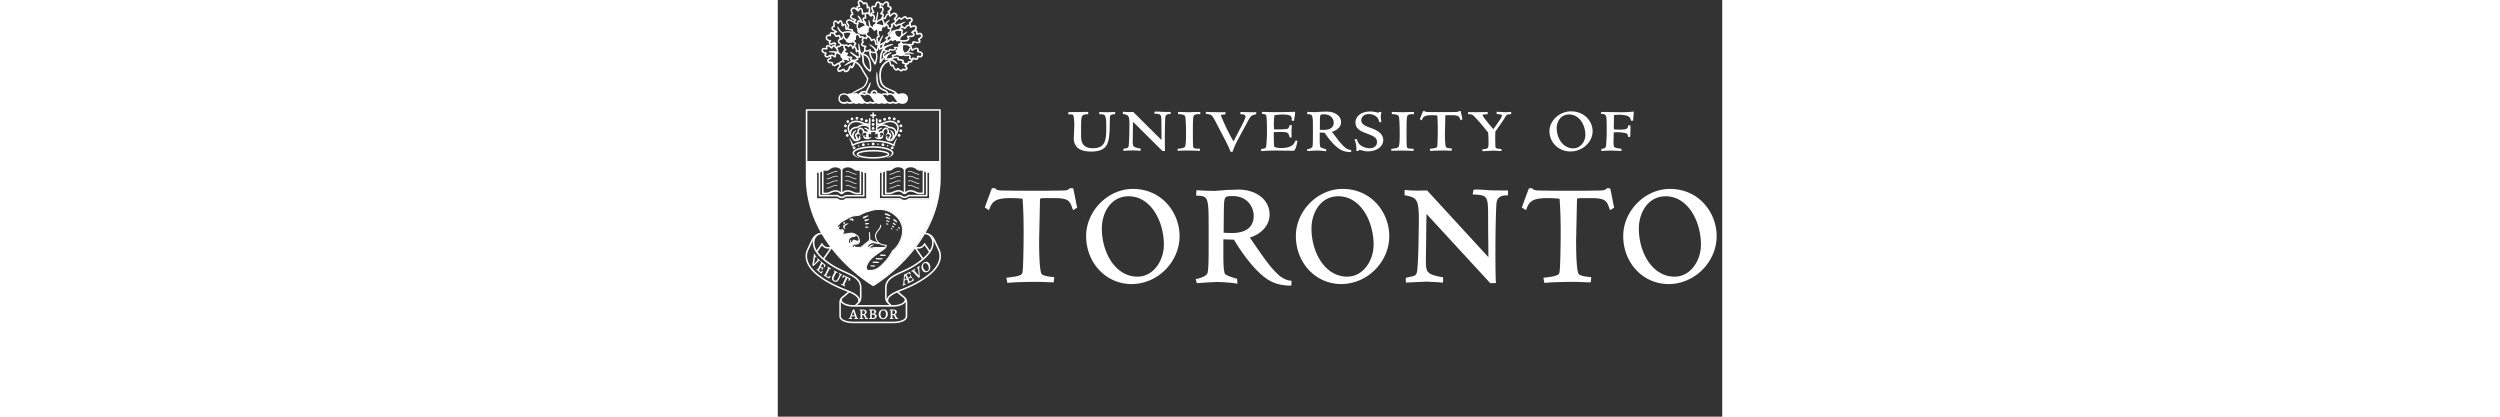 <svg xmlns="http://www.w3.org/2000/svg" height="200" width="1200" viewBox="-2 0 68 30">
    <rect x="-2" y="0" width="68" height="30" fill="#333333" stroke="none"/>
    <path
        d="M58.872 16.994c0 1.939 1.431 3.459 3.265 3.459 1.875 0 3.461-1.585 3.461-3.459 0-1.667-1.261-3.392-3.365-3.392-1.795 0-3.361 1.585-3.361 3.392m1.125-.535c0-1.155.665-2.326 1.931-2.326 1.59 0 2.54 1.776 2.54 3.495 0 1.101-.727 2.292-1.899 2.292-1.612 0-2.572-1.758-2.572-3.461m-2.109-2.906h-.202l-.014.022c-.032.044-.093.125-.428.143l-1.283.016h-1.797l-1.402-.016c-.335-.018-.396-.098-.426-.143l-.019-.022h-.234l-.012.037c-.029.067-.468 1.245-.483 1.316l-.011.041.298.185.022-.061c.197-.548.412-.808 1.532-.808.357 0 .656.023.86.046.067.894.08 1.757.08 2.41 0 .627-.019 2.474-.083 2.871-.024.144-.067.237-.612.338l-.393.051-.156.02.069.368.53-.037.148-.009 1.03-.027.163-.001.568.005.436.018.459.017.008-.049.037-.329-.286-.029-.069-.008c-.27-.038-.469-.104-.546-.18-.071-.083-.192-.509-.192-2.42l.029-1.362.034-1.552c0-.132 0-.141.588-.141l.021.004.348-.004h.078c1.032 0 1.112.224 1.288.715l.058.154.296-.182-.074-.352c-.099-.519-.187-.952-.208-1.008l-.017-.037h-.033v.001zm-9.357.094s.514.036.666.049c.155.013.642.017 1.328.017h.051v.353h-.051c-.351 0-.719.075-.772.523-.045.254-.083 2.333-.083 3.222 0 .6 0 1.978.034 2.509l.002.061-.412.009-.014-.022-4.571-4.965a21.322 21.322 0 01-.009.39l-.034 2.732c-.015 1.075-.015 1.214 1.192 1.434l.044.007v.321l-.006.06s-.489-.036-.492-.036l-.709-.033-1.474.068v-.346s.401-.091.411-.092c.229-.048.364-.076.41-.454.046-.369.094-1.671.094-2.095l.017-1.15c.033-1.874-.102-1.975-.982-2.146l-.04-.007.003-.32-.005-.062.449.038.472.014.703-.014.017.019s4.308 4.686 4.393 4.781c.006-.182-.013-1.774-.013-1.774-.033-2.638.16-2.665-1.065-2.739l-.056-.003.064-.329c.035-.025.442-.022.442-.022m-9.872-.044c2.107 0 3.364 1.725 3.364 3.392 0 1.873-1.585 3.458-3.461 3.458-1.833 0-3.264-1.519-3.264-3.458 0-1.807 1.57-3.392 3.361-3.392m.337 6.317c1.173 0 1.899-1.191 1.899-2.292 0-1.718-.95-3.495-2.539-3.495-1.269 0-1.933 1.171-1.933 2.326.001 1.703.961 3.461 2.573 3.461m-7.862-6.268c1.337 0 2.272.741 2.272 1.803 0 .861-.723 1.447-1.419 1.65 1.281 1.88 1.518 2.169 2.029 2.653.015.018.421.419.926.453l.049.006-.021.349h-.048c-1.109 0-1.663-.435-1.968-.675-.972-.778-1.929-2.305-2.108-2.631-.053-.003-.669-.026-.766-.028v1.183c0 .448.012 1.096.107 1.29.066.128.577.281.851.364l.033.01.022.35-.065-.009c-.381-.066-.981-.113-1.4-.113-.216 0-1.203.062-1.417.08l-.044.004-.076-.298.059-.01c.132-.022.653-.154.775-.391.097-.207.093-1.367.093-1.865v-1.707c0-1.984-.08-1.987-.847-2.035l-.053-.003.024-.387.094.008s.563.03.568.03l.587.015c.142 0 .515-.032.872-.065zm-1.035 3.1c.187.025.462.026.632.026.571 0 1.531-.162 1.531-1.24 0-.572-.401-1.418-1.515-1.418-.618 0-.618.02-.634 1.128 0-.001-.014 1.411-.014 1.505m-6.535-3.149c2.106 0 3.361 1.725 3.361 3.392 0 1.873-1.585 3.458-3.458 3.458-1.834 0-3.268-1.519-3.268-3.458 0-1.807 1.571-3.392 3.365-3.392m.335 6.317c1.171 0 1.896-1.191 1.896-2.292 0-1.718-.95-3.495-2.537-3.495-1.27 0-1.929 1.171-1.929 2.326 0 1.703.96 3.461 2.57 3.461m-4.681-6.367h-.202l-.017.022c-.029.044-.091.125-.424.143l-1.282.016h-1.8l-1.403-.016c-.335-.018-.391-.098-.424-.143l-.017-.022h-.237l-.012.037c-.027.067-.465 1.245-.483 1.316l-.008.041.295.185.021-.061c.202-.548.419-.808 1.533-.808.358 0 .658.023.864.046.066.894.076 1.757.076 2.41 0 .627-.018 2.474-.08 2.871-.023.144-.068.237-.612.338l-.396.051-.155.02.071.368.528-.037.146-.009 1.029-.027.165-.001.57.005.436.018.458.017.007-.049.04-.329-.288-.029-.069-.008c-.269-.038-.469-.104-.546-.18-.071-.083-.189-.509-.189-2.42l.029-1.362.033-1.551c0-.132 0-.141.589-.141l.02.004.348-.004h.078c1.036 0 1.116.224 1.29.715l.058.154.293-.182-.072-.352c-.101-.519-.188-.952-.208-1.008l-.015-.037h-.035zm40.375-5.515c-.428.041-.526.041-1.002.041l-.502-.006-.518-.014-.172.009-.132.013-.001.021v.097l.024.002c.13.006.253.018.306.092.076.11.084.221.084 1.202 0 .463-.042.985-.059 1.062-.025.108-.186.146-.305.165l-.018.004-.009.147.028-.003c.291-.02.609-.026.692-.026l.257.006.476.022v-.162l-.034-.003c-.339-.03-.453-.086-.488-.127-.037-.042-.05-.208-.05-.384 0-.051.002-.103.003-.154 0 0 .012-.414.015-.511.036-.002.242-.013.242-.013.265 0 .599.056.685.094.044.014.085.103.103.228l.003.02h.147l.002-.021c.026-.288.023-.573.017-.789l-.002-.022h-.155l-.003.02c-.037.203-.05.287-.626.287-.172 0-.227-.006-.391-.023 0 0-.006-.001-.013-.002a1.575 1.575 0 01-.007-.159c0-.063.002-.13.004-.198 0 0 .009-.577.009-.666.167-.019.312-.025.354-.025.32 0 .603.055.717.14.09.066.128.176.153.273l.004.019.163-.009-.002-.024c-.004-.044.006-.196.017-.331l.016-.294zm-4.481-.02c.972 0 1.553.727 1.553 1.43 0 .79-.733 1.458-1.598 1.458-.845 0-1.509-.64-1.509-1.458 0-.761.725-1.43 1.554-1.43m.155 2.663c.541 0 .876-.502.876-.966 0-.724-.438-1.473-1.17-1.473-.588 0-.894.493-.894.98-0.0.718.445 1.459 1.188 1.459m-5.514-2.606v.138l.035.002c.148.007.351.016.351.127 0 .034-.064.196-.621.958-.24-.272-.771-.916-.771-.999 0-.031 0-.066.337-.072l.025-.001v-.162l-.281.004-.542.009-.586-.007v.15h.025c.148 0 .233.017.304.064.18.119.81.882.834.914.002.003.254.308.278.338a8.533 8.533 0 01.029.689c0 .416 0 .503-.412.516l-.023.001-.01.139.025.003c.06.004.25-.01.434-.022l.314-.018.238.01.047.003.323.015-.002-.024v-.117l-.021-.002c-.404-.034-.408-.082-.415-.157v-.028a11.281 11.281 0 01-.014-.571c0-.157.002-.323.008-.498.008-.011.58-.834.58-.834.183-.267.138-.414.535-.42l.023-.001V8.06l-.022-.002c-.051-.004-.065.004-.205.011l-.19.009-.225-.011-.158-.009-.221-.007h-.026v.024zm-2.613-.079h-.095l-.006.009c-.015.019-.042.053-.196.06l-.593.007h-.831l-.647-.007c-.154-.007-.181-.041-.196-.06l-.007-.009h-.109l-.006.016c-.013.028-.215.525-.223.555l-.006.017.138.078.011-.026c.093-.231.192-.341.708-.341.164 0 .303.01.397.02.032.377.037.741.037 1.016 0 .265-.009 1.043-.037 1.21-.011.061-.03.1-.284.143.002 0-.182.022-.182.022l-.071.009.031.155.245-.016.068-.004.476-.011.075-.001.263.002.2.008.213.007.003-.021.019-.139-.135-.013-.03-.003c-.125-.016-.217-.044-.252-.076-.033-.035-.088-.214-.088-1.02l.014-.574.017-.654c0-.056 0-.06.269-.06l.011.002.161-.002h.034c.478 0 .515.095.597.301l.026.065.137-.077-.034-.148c-.046-.218-.086-.401-.097-.425l-.006-.016zm-4.934.085v.139l.024.001c.386.013.449.088.48.163.054.123.065.913.065 1.206v.049c0 .24.002.801-.078.93-.026.043-.125.119-.505.145l-.022.002v.142l.467-.015h.429l.714.021-.002-.025-.008-.131h-.023c-.312 0-.413-.005-.451-.12-.018-.06-.028-.324-.028-.785 0-1.086.007-1.372.07-1.477.078-.121.353-.105.434-.098l.028.003V8.065H43.45l-.494.013-.326-.009-.139-.004-.258-.007-.024-0v.024zm-2.616.744c0 .474.43.641.743.762l.027.01c.536.206.782.299.782.649 0 .206-.163.428-.521.428-.317 0-.549-.128-.688-.235-.166-.133-.212-.331-.227-.396l-.005-.018h-.178l.009.029c.099.307.133.446.124.792v.022l.145.009.007-.015c.007-.016.031-.068.065-.068.035 0 .138.025.181.035l.021.005.043.012c.074.021.176.051.363.051.722 0 1.11-.414 1.11-.802 0-.547-.573-.761-.95-.901-.359-.13-.632-.251-.632-.526 0-.272.222-.455.55-.455.298 0 .508.156.559.21.119.104.149.228.178.346l.004.018.021.006h.13l-.039-.365c0-.132.028-.272.044-.329l.006-.025-.132-.018s-.08.051-.095.061c-.27-.067-.405-.088-.593-.088-.619 0-1.052.328-1.052.795m-2.089-.788c.618 0 1.051.312 1.051.76 0 .363-.334.61-.657.696.594.792.703.914.938 1.118.006.008.194.177.428.192l.025.002-.01.147h-.023c-.512 0-.767-.183-.908-.285-.451-.328-.891-.972-.976-1.109a61.474 61.474 0 00-.352-.012v.372s-.001.101-.001.127c0 .189.005.462.05.544.032.054.266.118.392.153l.017.004.01.148-.029-.004c-.177-.027-.454-.048-.646-.048-.102 0-.556.026-.655.034l-.021.002-.034-.126.026-.004c.06-.009.301-.065.358-.165.044-.087.042-.577.042-.786v-.719c0-.836-.038-.838-.39-.858l-.025-.001.011-.163.044.003.261.012.271.006c.065 0 .238-.013.404-.028zm-.478 1.307c.087.01.214.011.292.011.264 0 .708-.068.708-.523 0-.241-.186-.598-.7-.598-.285 0-.285.008-.293.475.001 0-.005.595-.006.635m-1.812-1.294c-.363.021-.934.028-1.313.028-.23 0-.806-.013-1.02-.02l-.024-.001v.14l.02.003c.251.041.267.047.284.1.027.066.059.317.059 1.161 0 .361-.029.929-.066 1.122-.018.094-.144.125-.341.145l-.025.003.022.156.023-.003c.397-.041.878-.041 1.164-.041l1.181.014.011-.018c.061-.092.155-.233.221-.679l.005-.025-.141-.01-.006.015c-.1.256-.299.519-1.018.519-.253 0-.362-.032-.503-.083-.014-.08-.028-.195-.034-.537 0 0-.006-.416-.007-.512.19-.024.365-.024.442-.024.576 0 .621.042.7.378l.004.018h.139v-.024c-.008-.368-.008-.455.015-.839l.002-.025h-.156l-.004.017c-.057.205-.103.244-.187.256-.424.051-.834.035-.934.029-.001-.035-.014-.367-.014-.367 0-.178.016-.454.05-.65.155-.026.445-.051.569-.051.327 0 .519.041.605.126.072.072.072.175.065.293l-.001.022.167.02V8.682c0-.029.021-.141.035-.222l.017-.103c.023-.145.023-.215.023-.283v-.024zm-6.398.032l.009.121.02.003c.397.047.412.048.734.67l.665 1.277a.274.274 0 01.006.012c.112.222.282.556.341.749l.004.017h.146l.006-.016c.1-.278.173-.47.405-.905l.716-1.325c.165-.312.237-.391.559-.452l.019-.004v-.152l-.024.001a7.488 7.488 0 01-.545 0l-.563-.014-.002.021-.009.144.025-.002c.148 0 .346.018.346.169 0 .083-.064.219-.105.308l-.011.024c-.147.311-.239.482-.338.663l-.327.633c0 .001-.048.102-.076.159-.323-.489-.908-1.799-.911-1.876 0-.034.008-.038.25-.066l.076-.01v-.153l-.453.002-.244-.002c-.17 0-.515-.007-.692-.02l-.029-.002zm-1.995-.002v.139l.025.001c.385.013.449.088.48.163.054.123.066.913.066 1.206v.049c0 .24.001.801-.079.93-.026.043-.126.119-.505.145l-.022.002v.142l.468-.015h.428l.713.021-.001-.025-.01-.131h-.022c-.312 0-.411-.005-.449-.12-.018-.06-.028-.324-.028-.785 0-1.086.006-1.373.07-1.477.078-.121.352-.105.435-.098l.027.003V8.065h-.349l-.495.013-.326-.009-.139-.004-.259-.007-.026-0v.024zm-1.481-.045s.239.015.309.02c.072.006.297.007.612.007h.024v.149h-.024c-.163 0-.332.031-.357.22-.02.107-.038.984-.038 1.358 0 .253 0 .834.014 1.058l.003.026-.19.004-.007-.009-2.11-2.093c-.002.065-.006.164-.006.164l-.015 1.152c-.007.453-.007.512.549.605l.021.003v.136l-.002.025s-.227-.015-.229-.015l-.327-.014-.683.029v-.127l.001-.018s.185-.038.19-.039c.106-.02.169-.032.189-.191.021-.155.043-.704.043-.883l.006-.485c.016-.79-.046-.833-.452-.904l-.018-.003.002-.135-.005-.026.209.016.217.006.325-.006.008.008s1.989 1.976 2.028 2.015c.003-.076-.005-.748-.005-.748-.015-1.112.073-1.123-.492-1.154l-.027-.001.031-.139c.015-.01.202-.009.202-.009m-5.01.022l.025.001v.16l-.023.002c-.457.039-.494.042-.494 1.008v.519c0 .3 0 .926.832.926.915 0 .981-.562.981-1.487v-.245c0-.186-.025-.559-.118-.646-.065-.061-.211-.069-.36-.069h-.025V8.088l-.001-.024.176.005.396.009.514-.011.065-.003-.011.156-.022.001c-.343.019-.346.1-.352.294l-.001.018-.008.403c-.021 1.334-.088 1.976-1.361 1.976-.804 0-1.228-.332-1.228-.959l.036-.909c0-.424-.041-.745-.101-.779-.045-.03-.11-.03-.303-.03h-.023l-.01-.153.023-.002c.059-.007.466-.013.667-.013l.17-.003c.186-.004.44-.009.553-.004M9.639 17.942l-.138-.297-.19-.397c-.149-.291-.383-.461-.664-.49.63-1.105 1.086-2.437 1.086-3.981V7.917a.056.056 0 00-.057-.056H.073a.056.056 0 00-.056.056v4.859c0 1.544.455 2.876 1.086 3.981-.281.03-.514.201-.662.49l-.19.398-.138.296c-.125.258-.256.788.26 1.438.418.526 1.298 1.09 2.356 1.508l.049.02c.09.035.178.07.261.105-.086.085-.208.184-.303.262l-.085.069a.842.842 0 00-.059.053c-.001.001-.004.001-.006.002-.007.006-.011.015-.017.021-.088.096-.138.208-.138.402v.931c0 .383.532.518 1.03.518H6.292c.498 0 1.031-.136 1.031-.518v-.931c0-.193-.05-.306-.138-.402-.007-.007-.011-.016-.018-.022-.002-.002-.004-.002-.006-.003-.019-.017-.038-.035-.059-.053l-.084-.069c-.095-.077-.217-.177-.304-.263.083-.035.171-.069.262-.105l.048-.019c1.057-.419 1.938-.983 2.355-1.508.516-.65.384-1.18.26-1.438M.129 11.702h9.491v1.073c0 4.801-4.449 7.525-4.745 7.701-.296-.176-4.745-2.899-4.745-7.701zm8.891 5.423c.123.205.126.474.007.758-.02.048-.046.095-.075.144l-.342-.496a.057.057 0 00-.055-.024.056.056 0 00-.044.039c-.027.087-.103.164-.21.208-.108.044-.225.047-.32.013a9.69 9.69 0 00.602-.903c.018.001.036.002.055.004.002 0 .002.002.003.002.148.012.289.108.378.255M5.976 21.905l.06.061H3.715l.061-.061c.134-.126.25-.235.25-.526v-.661c0-.646-.555-.901-1.198-1.195-.224-.103-.456-.209-.687-.34a5.683 5.683 0 01-.776-.538l.509-.737c1.35 1.739 2.945 2.67 2.972 2.685a.059.059 0 00.056 0c.028-.016 1.623-.946 2.973-2.686l.508.738c-.27.227-.566.419-.775.538-.231.13-.462.237-.687.34-.642.294-1.197.548-1.197 1.195v.661c.001.292.116.401.252.527m-4.696-3.335c-.16-.14-.305-.29-.414-.443.064-.093.258-.373.319-.462.05.081.121.151.223.193a.583.583 0 00.341.033zm6.721-.678a.586.586 0 00.342-.033c.102-.042.172-.113.223-.193.061.089.254.369.318.463-.109.153-.255.303-.415.442zM.129 7.973h9.491v3.617H.129zm.602 9.152c.089-.147.23-.242.378-.255.001 0 .003-.002.004-.002a.575.575 0 01.052-.004c.189.321.392.623.602.904-.095.033-.212.029-.317-.014-.107-.044-.184-.12-.211-.208a.055.055 0 00-.045-.039.055.055 0 00-.054.024l-.342.496c-.029-.049-.055-.096-.075-.144-.118-.285-.115-.554.009-.758m2.086 3.678l-.049-.02c-1.04-.412-1.903-.963-2.308-1.474-.454-.572-.385-1.032-.248-1.318l.14-.299.187-.394c.002-.003.004-.006.006-.009-.037.157-.038.371.073.637.211.504.923 1.044 1.468 1.354.234.133.469.24.695.344.633.29 1.132.519 1.132 1.093v.661a.678.678 0 01-.018.163.455.455 0 00-.099-.196c-.213-.239-.568-.38-.979-.542m-.187.717a.108.108 0 01.009-.011.113.113 0 01.003-.006.648.648 0 01.078-.072l.084-.07c.115-.092.253-.205.343-.301.235.103.434.213.565.36.099.111.102.29.036.354a3.784 3.784 0 01-.051.049l-.141.143H3.459c-.463.005-.771-.157-.838-.317-.018-.046-.015-.089.009-.129m4.574.22a.674.674 0 01.004.083v.931c0 .3-.494.406-.917.406H3.459c-.423 0-.918-.106-.918-.406v-.931a.721.721 0 01.004-.082c.11.174.424.342.914.339h2.832c.489.004.803-.164.913-.339m-.258-.377l.082.068a.598.598 0 01.078.072.013.013 0 00.004.005c.003.005.005.008.008.012.024.04.028.083.009.129-.066.16-.375.322-.837.317H6.193l-.14-.143a1.01 1.01 0 01-.051-.049h-.001c-.067-.064-.064-.243.036-.354.131-.146.329-.257.565-.359.09.096.229.209.344.302m2.343-2.054c-.406.511-1.269 1.062-2.308 1.474l-.049.019c-.411.163-.766.304-.98.543a.441.441 0 00-.099.196.683.683 0 01-.017-.163v-.661c0-.574.499-.802 1.131-1.093.227-.104.462-.212.696-.344.544-.31 1.255-.85 1.466-1.354.113-.266.111-.48.075-.637.002.003.003.006.005.009l.187.394.139.299c.139.286.208.746-.246 1.318"
        fill="#fff" />
    <path
        d="M1.799 19.402c.011-.02.022-.042.033-.062a3.372 3.372 0 01-.23-.153.876.876 0 00-.034.066c.019.013.038.026.056.039-.08.168-.157.327-.236.495-.019-.012-.038-.022-.057-.033-.011.019-.021.044-.031.064.126.088.256.165.388.24.038-.048.073-.095.112-.143.001-.003.002-.006.003-.008-.019-.018-.038-.036-.056-.054-.028.033-.065.074-.099.093-.042-.016-.115-.055-.151-.093.001-.041.174-.373.231-.491.018.001.053.028.072.04m-.605.043c.03-.058.061-.115.091-.171a2.554 2.554 0 00-.049-.042c-.011.015-.021.03-.031.044-.009.005-.087-.061-.104-.075.034-.065.071-.138.108-.211.036.028.111.081.128.116.012.026-.022.079-.026.109.004.018.042.032.057.042.025-.055.056-.116.08-.172a13.293 13.293 0 01-.347-.278c-.013.02-.023.04-.035.06.017.015.033.03.051.047-.089.171-.156.31-.246.479-.017-.013-.034-.026-.051-.038-.012.02-.022.038-.033.059.113.104.225.198.349.29.033-.048.069-.099.102-.148 0-.002.002-.004.002-.006a5.142 5.142 0 00-.054-.055c-.011.018-.066.089-.079.09-.025.001-.121-.088-.139-.116.003-.037.08-.168.102-.209.031.026.077.055.097.086a.282.282 0 01-.024.061 1.733 1.733 0 01.05.039m2.048.612c-.169-.094-.349-.17-.523-.252a37.37 37.37 0 01-.089.168c.023.013.047.027.07.04.023-.032.046-.063.068-.094.033-.004.089.024.127.041-.074.164-.155.342-.229.506-.025-.01-.052-.02-.077-.03-.01.021-.021.041-.029.061.09.039.182.081.271.12.01-.02.019-.041.028-.061-.026-.013-.052-.025-.078-.038.075-.165.159-.342.232-.507.04.018.091.047.105.075-.012.035-.025.069-.037.103.006.013.058.028.076.036.029-.056.057-.112.085-.167m-.605-.287c-.073-.037-.146-.074-.22-.111-.009.019-.019.039-.029.058.025.014.05.028.076.042-.079.168-.2.547-.373.434-.121-.08-.076-.177-.008-.319.038-.079.082-.17.121-.249.025.013.05.025.075.037.009-.02.019-.041.029-.06-.081-.042-.162-.087-.243-.128-.01.019-.021.04-.03.06.017.009.034.018.052.028-0.0.034-.056.131-.074.167-.082.171-.164.305-.087.426.018.029.048.055.079.079a.34.34 0 00.149.057c.199.017.291-.253.4-.486.018.008.037.017.055.025.009-.021.019-.041.029-.061m-1.672-.992a1.723 1.723 0 01.043.037c.009-.022.02-.044.029-.065a20.829 20.829 0 00-.173-.167c-.01.022-.022.042-.033.063.017.021.042.04.061.059-.056.064-.267.293-.284.31 0 .002-0.0.002-.002.004-.008-.016.076-.49.088-.533.019.021.039.043.058.064.012-.02.024-.04.036-.06-.061-.075-.121-.153-.174-.235a2.394 2.394 0 00-.043.056c.011.018.021.036.031.055-.016.06-.107.657-.113.722.02.027.039.052.058.079.117-.085.377-.345.418-.388m6.168 1.346c-.001-.002-.002-.002-.004-.002.005-.103.017-.195.029-.298.002-.002.004-.003.005-.005a8.233 8.233 0 00.112.238c-.045.022-.099.046-.143.067m.544-.072c.004.027.025.085.013.106-.011.023-.163.103-.192.104-.033-.062-.057-.136-.089-.2.035-.017.14-.073.159-.072.01.017.019.035.03.052.021-.011.043-.021.064-.032-.028-.064-.055-.127-.083-.19-.021.01-.042.021-.062.03.006.021.011.04.016.061-.015.024-.122.074-.154.091-.04-.082-.071-.159-.109-.241.052-.024.135-.078.184-.087.024.015.049.057.067.084.02-.013.04-.025.06-.038.004-.016-.066-.129-.078-.155a8.691 8.691 0 01-.412.207c-.018.235-.042.474-.062.708-.018.009-.036.023-.055.033.009.02.018.041.026.061.072-.029.143-.066.217-.096-.009-.021-.018-.042-.027-.062-.025.009-.048.021-.072.03.004-.077.006-.172.009-.249a8.853 8.853 0 00.175-.084c.032.062.059.144.092.206-.022.013-.045.022-.068.035.011.021.021.041.03.061.14-.064.306-.148.442-.218-.017-.056-.033-.111-.049-.167a2.146 2.146 0 00-.074.021m.507-.808a1.073 1.073 0 00.047-.036 3.82 3.82 0 00-.031-.06c-.068.045-.135.093-.204.138l.031.06a1.979 1.979 0 00.068-.044c.021.097.049.382.053.45.004.026.005.052.008.079 0 .001.002.002.002.003-.016.005-.069-.067-.084-.083l-.17-.194c-.025-.029-.055-.058-.079-.088a8.275 8.275 0 00.077-.047 5.5 5.5 0 01-.024-.064c-.086.05-.173.097-.259.147.008.022.017.042.024.063a.967.967 0 00.055-.027c.033.038.072.077.107.114.079.082.159.165.237.247a6.235 6.235 0 01.102.103c.029-.017.058-.034.085-.05-.01-.164-.021-.329-.032-.493-.004-.068-.007-.15-.016-.217m-1.928 3.374c.001-.09.002-.18.002-.271.037-.002.079-.005.11.007.072.029.114.137.056.214-.033.044-.092.052-.168.05m.309.214c-.028-.052-.07-.163-.126-.182-0-.002-0-.004-.002-.006.119-.033.196-.215.079-.308-.091-.073-.283-.055-.444-.054-.002.022-.002.043-.003.064v.002c.022.001.045.003.067.004v.539c-.022.003-.043.004-.065.005-.001.022-.002.043-.002.064v.002h.259c0-.022.001-.044.001-.066-.025-.001-.05-.001-.075-.003.001-.07.001-.139.001-.207.03-.001.063-.004.085.005.065.027.102.215.155.269.013.011.143.002.17.002l.001-.067c-.021-.002-.043-.004-.064-.005-.02-.01-.027-.037-.038-.057m-1.572-.028c-.015.057-.061.083-.124.093-.03.005-.077.001-.088-.015-.01-.01-.007-.037-.007-.057 0-.03-.004-.166.005-.182.117-.001.245.033.213.161m-.215-.459c.075-.004.133.003.165.047.012.018.024.049.018.079-.014.085-.083.114-.185.107.001-.077.002-.155.002-.233m.187.253H4.961v-.007c.119-.048.182-.203.043-.28-.092-.052-.284-.03-.418-.029v.066c.022.001.046.002.07.002v.544c-.024.002-.048.003-.07.005a4.77 4.77 0 00-.002.064c.155.001.345.021.445-.039.07-.041.135-.15.068-.245-.035-.051-.071-.053-.132-.079m-.886.02c.001-.09.001-.18.002-.271.037-.002.079-.005.109.007.073.029.115.137.057.214-.033.044-.092.052-.168.05m.31.214c-.028-.052-.071-.163-.125-.182-.001-.002-.001-.004-.002-.006.119-.033.196-.215.078-.308-.092-.073-.282-.055-.444-.054-.001.022-.002.043-.003.064v.002c.022.001.044.003.067.004v.539c-.022.003-.044.004-.065.005a2.87 2.87 0 00-.002.064v.002h.259c0-.022 0-.044.001-.066a1.889 1.889 0 01-.076-.003 9.117 9.117 0 00.002-.207c.029-.001.063-.004.086.005.064.027.101.215.155.269.012.011.142.002.168.002l.002-.067c-.021-.002-.042-.004-.064-.005-.021-.01-.028-.037-.038-.057m-1.048-.13c.03-.093.062-.186.093-.279.003 0.0.005 0.0.007.001l.09.278zm.166-.428c-.024-.006-.075-.004-.097.003-.077.204-.153.408-.231.613-.014.006-.042.007-.06.006v.066h.238v-.067c-.026 0-.051-.001-.077-.002a9.087 9.087 0 01.038-.12c.076-.001.154-.003.23-.004a.378.378 0 01.043.124 1.645 1.645 0 01-.071.003v.066h.26v-.067c-.02 0-.039-.001-.06-.001-.071-.207-.143-.413-.213-.619m5.298-2.799c-.141.118-.297-.065-.336-.238-.019-.083-.018-.168.028-.229.014-.013.027-.027.041-.04.037-.023.067-.036.097-.035.172.007.34.399.17.541m.057-.559c-.092-.088-.202-.102-.351-.012-.023.02-.045.041-.068.061-.062.069-.09.152-.097.239a.431.431 0 00.011.112c.008.043.038.113.062.148.094.133.199.17.353.109.253-.1.274-.48.089-.658m-3.243 3.987c-.178.029-.248-.198-.212-.367.017-.081.053-.153.121-.182.017-.005.035-.008.053-.013.044-.001.077.003.104.02.155.094.149.508-.066.543m-.036-.632c-.029.006-.058.011-.087.017-.086.027-.145.086-.188.157-.016.029-.028.067-.036.102-.009.042-.009.107-.002.15.031.161.114.248.28.274.272.043.446-.265.35-.512-.047-.122-.143-.191-.317-.189M.098 11.64l9.568.011v1.072c0 4.801-4.498 7.624-4.795 7.799C4.576 20.347.088 17.596.088 12.795zm6.591 4.095c-.875-1.061-2.125-.533-2.136-.526-.237.045-.437.152-.569.222l-.114.054c-.001 0-.155.018-.155.018l-.263.034c-.138.029-.317.127-.543.253l-.16.087c-.265.144-.328.262-.342.296-.056.031-.094.073-.105.126-.002.01-.002.019-.002.029 0 .044.018.088.051.122.05.153.185.124.192.125.007 0 .05-.011.05-.011.068-.023.134 0 .166.087l-.001.018c-.012.029-.063.066-.088.074-.019.008-.033.017-.028.037.037.134.222.084.301.075l.022-.002.076-.012c.101-.018.29-.025.385-.004.058.013.127.047.189.085-.013.022-.015.063-.038.072l-.076.016c-.117.02-.309.025-.373.183-.059.149-.022.267-.003.312l.045.058c.032.012.095-.039.151-.072.127-.074.104-.11.106-.125.006-.045.036-.064.044-.065.001.002.028.013.028.013.076.033.267.089.368.035-.007.037-.038.152-.103.187-.052.026-.117.026-.174.024-.055-.001-.098-.002-.128.023-.045.036-.12.149-.138.179a.038.038 0 000 .039l.012.021a.039.039 0 00.033.019l.361-.001.048.001c.102.004.232-.01.301-.072l.055-.044.184-.149.178-.156.084-.067c.016-.015.032-.047.042-.076.075.05.242.139.318.172-.032-.002-.129.011-.223.049-.106.043-.161.094-.253.209-.005.006-0.0.032-.012.027-.004.01-.011.011-.004.022.028.05.177.131.231.143.044.01.102-.006.164-.022l.102-.022c.036-.004.481-.016.779-.014l-.165.156c-.157.107-.405.256-.67.476-.284.236-.495.549-.495.768 0 .029-.034.07-.027.094.016.056.06.125.176.138.571.062.902-.292 1.176-.588l.071-.075c.191-.204.333-.447.427-.609.039-.067.081-.138.095-.148.272-.189.6-.681.673-1.222.057-.411-.045-.789-.294-1.092m2.208-3.368H8.686l-.209-.133a.049.049 0 00-.034-.013h-.27c-.054 0-.098-.032-.159-.076-.093-.067-.22-.16-.448-.16-.257 0-.385.101-.446.18-.062-.082-.189-.18-.444-.18-.229 0-.355.093-.448.16-.061.044-.105.076-.157.076h-.271a.054.054 0 00-.036.014l-.207.132h-.211a.055.055 0 00-.055.055v1.87c0 .029.025.054.055.054h1.452a.453.453 0 00.227.111c.056.01.152.007.201-.002a.444.444 0 00.22-.109h1.452a.054.054 0 00.054-.054v-1.87a.054.054 0 00-.053-.055m-4.532-.006h-.211l-.206-.132a.051.051 0 00-.036-.014h-.27c-.053 0-.097-.033-.158-.076-.093-.068-.22-.16-.448-.16-.258 0-.385.1-.446.179-.062-.082-.188-.179-.444-.179-.228 0-.354.092-.447.16-.061.043-.105.076-.158.076H1.271a.053.053 0 00-.038.016l-.204.131H.819a.055.055 0 00-.055.054v1.87c0 .029.025.054.055.054h1.45a.455.455 0 00.226.111c.057.01.152.007.2-.002a.431.431 0 00.22-.109h1.451a.055.055 0 00.055-.054v-1.87a.055.055 0 00-.055-.054"
        fill="#fff" />
    <path
        d="M6.713 15.715c-.89-1.076-2.159-.54-2.172-.535-.239.047-.443.155-.578.226l-.117.055-.156.019-.269.033c-.14.029-.322.129-.553.256l-.162.089c-.27.145-.333.265-.347.3-.057.03-.096.074-.106.126a.174.174 0 00.05.153c.05.155.199.17.206.171.008 0 .052-.011.052-.011.069-.022.113-.03.147.058l-.001.018c-.014.029-.07.057-.094.066a.038.038 0 00-.024.047c.038.135.228.114.309.104l.022-.002.078-.012c.102-.018.292-.054.388-.032.06.012.13.047.193.085a.115.115 0 01-.055.049l-.077.016c-.118.02-.298.051-.362.21-.061.149-.022.27-.003.316l.056.072c.032.013.105-.024.162-.057.129-.076.135-.122.137-.138.007-.046.037-.066.045-.067.001.002.027.012.027.012.077.034.228.098.331.043-.007.037-.026.09-.092.123-.052.028-.119.027-.176.025-.056-.001-.1-.001-.13.023-.047.038-.14.191-.159.221a.04.04 0 00-0.0.039l.012.021a.039.039 0 00.033.019l.367-.001.049.001c.104.004.246.008.315-.054l.056-.045.195-.16.195-.157.086-.068c.016-.015.028-.04.038-.07.076.05.155.092.233.126-.031-.002-.09.005-.185.044-.108.043-.194.127-.251.244a.035.035 0 00-.002.022.045.045 0 00 0.0.033c.029.052.182.132.235.145.045.01.104-.006.166-.022l.104-.023c.037-.004.429-.003.732-.001l-.165.119c-.16.108-.401.271-.67.494-.289.239-.495.585-.495.807 0 .029.003.056.01.08.018.056.063.127.18.14.58.063.927-.311 1.204-.611l.072-.076c.195-.206.338-.453.435-.617.041-.069.082-.139.096-.151.276-.191.609-.69.685-1.239.056-.417-.047-.799-.301-1.106m-2.89 1.59c-.063.064-.218-.004-.284-.032l-.058-.019c-.05 0-.111.054-.122.134-.004.013-.026.033-.055.053a.176.176 0 01-.024-.067c-.006-.051-0-.117-.012-.123-.019-.01-.088.115-.046.239a.309.309 0 01-.056.024c-.012-.017-.037-.067-.037-.145a.353.353 0 01.028-.135c.049-.119.195-.145.303-.163l.091-.021a.18.18 0 00.095-.078c.047.034.083.066.096.085.028.041.067.166.088.244-.001.001-.004 0-.006.003m1.098.492l-.115.026c-.048.013-.103.027-.129.021-.004-.001-.009-.003-.014-.004.016-.027.047-.077.094-.11.083-.058.193-.089.168-.102-.039-.019-.137-.007-.202.018-.087.033-.131.098-.16.143a.412.412 0 01-.062-.044c.048-.096.117-.163.204-.198.124-.05.165-.036.165-.036.047.01.376.065.447.065.001 0 .003-.003.005-.003.015.009.028.019.042.026.149.075.321.1.402.108a.449.449 0 01-.035.088c-.149-.001-.754-.005-.809.001m2.014-.986c-.069.507-.386 1.001-.651 1.185-.026.018-.056.066-.119.175-.094.161-.236.403-.424.603l-.072.077c-.28.303-.597.644-1.139.586-.062-.006-.098-.035-.114-.085-.049-.16.129-.53.46-.804.266-.22.505-.382.665-.489l.198-.144a.295.295 0 00.04-.049c.005-.004.007-.009.009-.014a.46.46 0 00.062-.174c.001-.011-.001-.022-.008-.03a.037.037 0 00-.028-.014c-.003 0-.232-.01-.416-.102-.137-.069-.23-.184-.293-.364-.087-.246.044-.411.17-.571.096-.121.187-.236.166-.375a.039.039 0 00-.077.006c0 .001 0 .004 0.0.005a.17.17 0 01.003.028c0 .095-.072.184-.153.288-.098.124-.214.271-.214.466a.535.535 0 00.033.18c.039.111.09.198.153.269-.138-.037-.34-.105-.517-.222-.008-.005-.016-.005-.023-.005.025-.16-0-.397-.013-.486a.039.039 0 00-.043-.034.04.04 0 00-.035.044c.031.235.033.515-.017.558l-.082.065-.198.161-.192.158-.059.047c-.047.042-.181.038-.261.035l-.052-.002s-.061 0-.129.001c.018-.042.031-.084.016-.095-.024-.017-.093.053-.132.096H3.375c.041-.067.093-.145.116-.162l.08-.006c.064.001.143.002.213-.034.116-.061.132-.165.136-.2.01-.049-.071-.304-.112-.366-.048-.072-.251-.214-.403-.247-.112-.024-.304.011-.419.032l-.064.011-.031.003c-.048.005-.153.013-.2-.026.033-.017.069-.043.088-.082l.003-.079c-.062-.162-.19-.121-.243-.104l-.028.008c.003 0-.085-.012-.131-.111l.073-.041a.038.038 0 00.016-.053.039.039 0 00-.052-.016l-.076.041c-.008-.019-.012-.036-.009-.052.006-.033.033-.061.076-.08a.042.042 0 00.021-.024c.001-.001.044-.121.317-.269l.162-.089c.225-.123.402-.221.531-.248l.429-.053.132-.062c.131-.069.329-.172.565-.221.02-.007 1.238-.52 2.089.511.238.291.336.653.281 1.048"
        fill="#fff" />
    <path
        d="M3.381 15.741a.156.156 0 00-.123-.009c-.076.028-.1.112-.057.132.042.02.066-.024.082-.029.007-.002.023-.013.048-.002.027.011.026.03.027.034.003.008.004.05.039.057.034.008.108-.123-.016-.183m-.666.512c-.053.112.088.255.135.232.047-.023-.064-.12-.033-.184.033-.07.27-.172.267-.211-.004-.04-.319.058-.369.163m2.862 2.079c-.11-.005-.215-.018-.223.033-.007.051.107.064.221.069.079.003.216-.015.209-.06-.009-.044-.135-.039-.208-.043m-.271.252c-.132-.005-.258-.018-.267.032-.009.051.129.065.267.07.095.004.261-.014.251-.059-.009-.045-.162-.039-.251-.042m-.235.256c-.124-.005-.243-.017-.251.032-.007.049.121.062.251.066.089.003.245-.014.236-.058-.01-.042-.153-.037-.236-.04m-.218.269c-.093-.004-.181-.015-.187.027-.006.044.09.055.187.058.066.004.182-.012.175-.05-.007-.038-.113-.033-.175-.036m-2.066-2.995l.03-.01a.056.056 0 00.036-.071.055.055 0 00-.071-.036l-.03.01a.057.057 0 00-.036.071.057.057 0 00.071.036m1.729-.596c-.008-.014-.032-.02-.045-.013l-.309.103c-.028.013-.036.052-.023.081.013.028.05.051.078.039l.289-.16c.015-.008.021-.034.01-.05m.028.322c.016-.005.025-.029.018-.045-.005-.017-.029-.026-.043-.022l-.239.035c-.03.008-.045.045-.036.076.007.029.039.059.07.051zm-.014.221l-.188-.008c-.028.003-.046.035-.044.062.003.028.028.058.056.056l.19-.039c.016-.002.03-.025.025-.043-.004-.017-.024-.03-.039-.028m-.038.273l-.14-.033c-.025-.001-.045.025-.047.05-0.0.025.018.055.043.057l.147-.01c.016.001.029-.018.028-.034-.001-.016-.018-.03-.031-.03m1.284-.98a.055.055 0 00-.067.041.055.055 0 00.042.068c.001 0 .163.05.288.102.023.009.049.003.061-.02a.045.045 0 00-.019-.061c-.141-.073-.299-.13-.305-.13m.063.264a.05.05 0 10-.024.098c.001.001.122.033.218.073.021.008.045.002.055-.017a.041.041 0 00-.017-.055c-.126-.067-.227-.097-.232-.099m.013.244c-.023-.003-.045.009-.05.03-.005.023.008.045.031.05.001 0 .112.033.15.05.019.008.041.003.05-.016a.037.037 0 00-.016-.05c-.113-.059-.143-.061-.165-.065m-.014.217c-.017 0-.04.008-.044.028a.036.036 0 00.027.044c.001.001.067.015.099.025.017.006.036.002.044-.013a.033.033 0 00-.014-.045c-.035-.019-.096-.038-.112-.038m.742-.145c-.114-.111-.172-.148-.177-.15a.056.056 0 00-.077.02.057.057 0 00.021.077c0 0 .064.032.169.118.019.016.047.017.065-.001a.046.046 0 00-.001-.064m-.224.11a.047.047 0 00-.068.02.05.05 0 00.02.069s.038.012.12.075c.019.014.043.014.058-.002a.041.041 0 00-.004-.059c-.105-.096-.122-.101-.127-.103m-.072.211c-.021-.009-.044-.004-.056.015a.04.04 0 00.014.056c.001.001.042.025.074.051.016.013.038.014.052 0a.037.037 0 00-0-.053c-.015-.016-.062-.061-.084-.07m-.084.173c-.016-.007-.039-.008-.051.008a.036.036 0 00.008.052c.001.001.015.007.04.028.014.013.032.016.046.005a.034.034 0 00.004-.048c-.026-.029-.032-.038-.046-.045m.525.043c.011.017.033.024.05.013a.037.037 0 00.013-.051c-.011-.018-.031-.059-.049-.074-.018-.014-.042-.016-.058 0a.042.042 0 000 .058.296.296 0 01.045.053m-.107.041c-.015-.009-.038-.014-.053.001a.037.037 0 00.001.052c.014.013.022.021.024.023.016.014.03.021.045.011.017-.008.02-.028.012-.045-.007-.014-.016-.033-.029-.042m2.33-4.181H8.731l-.214-.139a.057.057 0 00-.035-.013h-.279c-.054 0-.099-.033-.162-.079-.095-.07-.226-.165-.46-.165-.265 0-.396.104-.458.186-.063-.086-.193-.186-.456-.186-.233 0-.364.095-.459.165-.062.045-.108.079-.162.079h-.278a.052.052 0 00-.037.015l-.212.138h-.217a.055.055 0 00-.055.056v1.938c0 .032.024.056.055.056h1.491a.465.465 0 00.233.114c.057.01.155.008.206-.002a.45.45 0 00.226-.112h1.49a.056.056 0 00.056-.056v-1.938a.056.056 0 00-.055-.056m-1.766-.096c0 .006.06-.188.401-.188.197 0 .301.077.393.143.071.052.138.101.229.101h.223v1.577H8.199c-.076 0-.156-.035-.249-.075-.116-.05-.248-.108-.403-.108-.172 0-.303.1-.366.159zm-1.357.056h.222c.091 0 .159-.049.229-.1.092-.067.195-.144.392-.144.341 0 .401.195.403.203 0 0-.002 1.448-.002 1.594-.064-.059-.194-.159-.367-.159-.154 0-.286.058-.403.108-.094.04-.174.075-.249.075h-.227zm-.238.131c.022-.014.077-.05.126-.082v1.585a.057.057 0 00.056.057H6.05c.099 0 .193-.041.294-.085.112-.049.227-.098.358-.098.186 0 .324.16.325.161a.053.053 0 00.042.02l.055.001.001-.001c0 0 .001.001.001.001l.056-.001a.054.054 0 00.042-.02c.001-.001.139-.161.324-.161.131 0 .247.05.358.098.1.043.195.085.294.085h.283a.057.057 0 00.056-.057V12.338c.048.032.104.068.126.082v1.609h-1.26a.057.057 0 00-.041.017c-.001.001-.085.088-.207.103l-.055.001c-.124-.013-.212-.103-.213-.103a.057.057 0 00-.041-.017H5.586zm3.305 1.847H7.434a.056.056 0 00-.043.021c-0 0-.063.073-.181.095-.037.007-.122.009-.165.001-.121-.022-.186-.096-.187-.097a.059.059 0 00-.043-.02H5.358v-1.825h.115v1.643c0 .032.025.057.056.057H6.824c.036.033.131.106.265.12l.08-.001c.128-.017.22-.087.256-.119h1.295a.057.057 0 00.057-.056v-1.643h.115z"
        fill="#fff" />
    <path
        d="M6.066 12.574c.028-.002.128-.009.252-.065l.092-.044.174-.07c.102-.026.209-.013.243-.007-.014-.003-.022-.016-.02-.03a.025.025 0 01.029-.019c-.001 0-.132-.027-.265.007l-.185.074-.09.043c-.117.052-.208.058-.234.06a.025.025 0 00-.024.026c.001.013.013.024.026.024m0 .333c.029-.001.128-.009.252-.064l.093-.044.173-.07c.102-.027.21-.015.243-.007.013.003.027-.006.029-.019.002-.013-.006-.027-.02-.029-.001-.001-.131-.027-.265.007l-.184.073-.091.044c-.116.051-.208.058-.234.06-.014 0-.024.011-.024.026.002.012.013.024.027.023m0 .333c.028-.001.128-.009.252-.064l.092-.044.174-.07c.101-.026.209-.015.243-.008.013.003.027-.006.029-.019.002-.015-.006-.028-.019-.03-.001-0-.132-.026-.265.008l-.185.073-.09.044c-.116.051-.208.058-.234.06a.024.024 0 00-.024.026.025.025 0 00.026.023m.252.269l.093-.044.173-.071c.102-.026.209-.013.243-.007a.026.026 0 01-.02-.029.026.026 0 01.029-.02c-.001 0-.132-.026-.265.008l-.184.073-.091.043c-.116.051-.208.059-.234.06a.025.025 0 00-.024.026.026.026 0 00.026.025c.029-.001.129-.008.253-.064m1.092-1.121c.034-.007.141-.019.243.007l.173.07.092.044c.124.056.225.063.253.065a.025.025 0 00.025-.024.025.025 0 00-.024-.026c-.025-.001-.118-.008-.234-.06l-.091-.043-.183-.074c-.133-.033-.265-.007-.265-.007a.025.025 0 00-.019.029.024.024 0 00.029.02m-0.0.333c.033-.008.141-.018.243.007l.173.07.093.044c.124.054.225.063.252.064.014.001.025-.011.026-.024.001-.014-.011-.026-.023-.026-.026-.002-.118-.008-.234-.06l-.091-.044-.182-.073c-.134-.034-.264-.008-.265-.007a.025.025 0 00-.019.029.024.024 0 00.029.02m-0.0.333c.034-.006.142-.018.243.008l.173.07.092.044c.124.055.225.062.253.063a.025.025 0 00.025-.024c.001-.014-.011-.026-.024-.026-.026-.001-.118-.008-.234-.06l-.091-.044-.183-.073c-.106-.027-.22-.017-.265-.007-.013.002-.022.016-.02.03a.026.026 0 00.03.019m.416.411l.093.043c.124.056.225.063.253.065a.025.025 0 00.002-.05c-.026-.001-.119-.008-.234-.06l-.092-.043-.182-.073c-.106-.028-.22-.017-.265-.009a.027.027 0 00-.02.029.026.026 0 00.03.02c.034-.006.141-.019.243.007zm-6.28-.892c.028-.002.128-.009.252-.065l.092-.044.174-.07c.101-.026.21-.013.242-.007a.025.025 0 01-.019-.03.025.025 0 01.03-.019c-.001 0-.131-.027-.265.007l-.184.074-.091.043c-.116.052-.208.058-.234.06a.025.025 0 00-.024.026.026.026 0 00.026.024m-0.0.333c.028-.001.128-.009.252-.064l.094-.044.173-.07c.102-.027.21-.015.242-.007a.026.026 0 00.03-.019.025.025 0 00-.019-.029c-.001-.001-.131-.027-.265.007l-.183.073-.091.044c-.116.051-.208.058-.234.06-.014 0-.024.011-.024.026.001.012.012.024.026.023m-0.0.333c.028-.001.128-.009.252-.064l.092-.044.174-.07c.101-.026.21-.015.242-.008.014.003.028-.006.03-.019a.025.025 0 00-.019-.03c-.001-0-.133-.026-.265.008l-.184.073-.091.044c-.116.051-.208.058-.234.06-.014 0-.024.011-.024.026a.025.025 0 00.026.023m-0.0.333c.028-.001.128-.008.252-.064l.094-.044.173-.071c.101-.026.21-.013.242-.007-.013-.003-.022-.016-.019-.029a.027.027 0 01.03-.02c-.001 0-.132-.026-.265.009l-.183.073-.091.043c-.115.051-.208.059-.234.06a.025.025 0 00-.024.026.026.026 0 00.026.024m1.365-1.215c.003.014-.006.027-.019.03.033-.007.141-.019.242.007l.173.07.092.044c.125.056.225.063.252.065.014 0 .026-.01.026-.024.001-.014-.01-.025-.024-.026-.025-.001-.117-.008-.234-.06l-.09-.043-.184-.074c-.133-.034-.265-.007-.266-.007a.026.026 0 01.03.02m-.019.363c.033-.008.14-.02.242.007l.174.07.092.044c.124.054.224.063.252.064a.024.024 0 00.026-.024.024.024 0 00-.024-.026c-.025-.001-.118-.008-.234-.059l-.09-.044-.183-.074c-.134-.034-.265-.008-.266-.007-.013.003-.022.017-.019.029a.025.025 0 00.03.02m.242.341l.174.07.092.044c.124.055.224.062.252.063a.025.025 0 00.026-.024.024.024 0 00-.024-.026c-.025-.002-.118-.008-.234-.06l-.09-.044-.184-.073c-.133-.034-.265-.008-.266-.008a.025.025 0 00-.019.03.025.025 0 00.03.018c.033-.006.141-.018.242.008m.174.403l.092.043c.124.056.224.063.252.065.014 0 .026-.01.026-.025.001-.014-.01-.025-.024-.026-.025-.001-.118-.009-.234-.059l-.09-.044-.183-.072c-.133-.034-.265-.009-.266-.009a.027.027 0 01.03.02.025.025 0 01-.019.029c.033-.006.141-.019.242.007z"
        fill="#fff" />
    <path
        d="M4.42 12.334h-.217l-.211-.137a.054.054 0 00-.037-.016h-.278c-.055 0-.1-.033-.163-.078-.096-.07-.225-.165-.46-.165-.265 0-.396.103-.458.186-.064-.085-.194-.186-.455-.186-.235 0-.365.095-.461.165-.062.045-.107.078-.162.078H1.241a.056.056 0 00-.04.016l-.209.137H.776a.057.057 0 00-.057.056v1.938c0 .031.025.056.057.056H2.266a.466.466 0 00.232.116c.058.01.157.007.206-.002a.446.446 0 00.226-.114H4.42a.056.056 0 00.056-.056v-1.937a.056.056 0 00-.056-.057m-1.766-.096c0.0.006.06-.188.4-.188.197 0 .302.076.394.143.071.052.137.101.229.101h.222v1.577h-.227c-.076 0-.156-.035-.25-.076-.116-.05-.247-.107-.403-.107-.171 0-.302.099-.365.158zm-1.359.057h.223c.091 0 .157-.049.228-.101.092-.067.196-.143.394-.143.339 0 .399.194.402.203 0 0-.002 1.447-.002 1.593-.064-.059-.194-.158-.366-.158-.155 0-.286.057-.403.107-.093.041-.174.076-.249.076h-.227zm-.237.129a5.861 5.861 0 00.125-.081v1.584c0 .031.025.056.057.056h.282c.1 0 .194-.04.294-.085.112-.048.226-.098.358-.098.185 0 .322.161.324.162a.053.053 0 00.042.02l.055.001h.001l.055-.001a.056.056 0 00.043-.02c.002-.002.138-.162.324-.162.132 0 .247.05.358.098.1.044.195.085.294.085h.282a.056.056 0 00.056-.056v-1.584c.048.032.104.068.125.081v1.609H2.876a.058.058 0 00-.041.017c-.001.001-.086.087-.207.102l-.055.001c-.124-.013-.212-.102-.214-.103a.056.056 0 00-.041-.018H1.06zm3.305 1.848H2.907a.054.054 0 00-.042.02c-.001.001-.064.074-.181.095-.038.007-.122.009-.165.002-.121-.022-.187-.096-.187-.097a.058.058 0 00-.043-.02H.831v-1.825h.116v1.643c0 .031.025.057.055.057h1.295c.037.033.133.106.265.12l.079-.001c.129-.016.22-.086.257-.119h1.294a.057.057 0 00.056-.057v-1.642h.116zm.494-3.746c-.713 0-1.47.171-1.47.488 0 .145.16.261.4.342.026.01.097.029.103.015.002-.004-.088-.043-.088-.043-.219-.099-.302-.224-.302-.314 0-.177.58-.376 1.357-.376.776 0 1.357.199 1.357.376 0 .09-.078.214-.29.312 0 0-.082.035-.086.042-.008.013.093-.014.093-.014.239-.081.396-.196.396-.341 0-.317-.757-.488-1.469-.488"
        fill="#fff" />
    <path
        d="M6.544 9.977c-.067.084-.207.325-.222.401a.188.188 0 01-.002.007l-.007-.003a1.587 1.587 0 00-.232-.107c-.308-.116-.75-.183-1.212-.183h-.004c-.461 0-.902.067-1.211.183a1.588 1.588 0 00-.232.107.062.062 0 01-.007.003s-.002-.006-.002-.007c-.015-.076-.156-.317-.223-.401-.019-.024-.045 0-.033.022.111.212.144.389.156.458.006.033.011.058.039.071a.056.056 0 00.053-.005c.065-.042.15-.091.288-.144.295-.111.723-.174 1.171-.174h.004c.45 0 .876.064 1.172.174.137.053.223.102.288.144a.055.055 0 00.053.005c.029-.013.033-.038.039-.071.012-.069.044-.246.156-.458.012-.022-.014-.046-.033-.022"
        fill="#fff" />
    <path
        d="M4.967 10.363a.1.1 0 00-.1-.1.101.101 0 00-.101.1.101.101 0 00.101.1.099.099 0 00.1-.1m-.706.057a.1.1 0 00-.101-.1.1.1 0 100 .2.1.1 0 00.101-.1m-.721.308a.1.1 0 00-.097-.175.101.101 0 00-.039.137.099.099 0 00.136.039m.331-.228a.053.053 0 00-.105 0c0 .029.024.052.052.052a.052.052 0 00.053-.052m.693-.12a.053.053 0 00-.053-.052.053.053 0 00-.052.052c0 .029.024.053.052.053a.053.053 0 00.053-.053m1.107.04a.1.1 0 00-.1-.1.1.1 0 100 .2c.055 0 .1-.044.1-.1m.617.133a.1.1 0 00-.097.175c.048.027.11.01.136-.039a.101.101 0 00-.039-.137m-.322-.052a.053.053 0 00-.053-.052.052.052 0 00-.052.052c0 .029.023.052.052.052a.052.052 0 00.053-.052m-.694-.12a.052.052 0 00-.104 0c0 .029.023.053.052.053a.051.051 0 00.052-.053M4.865 9.141a.102.102 0 00-.102.101c0 .057.046.101.102.101a.1.1 0 00.101-.101.101.101 0 00-.101-.101m0-.284a.101.101 0 00-.102.101.102.102 0 00.102.102.101.101 0 00.101-.102.1.1 0 00-.101-.101m0-.285a.101.101 0 100 .203c.056 0 .101-.045.101-.101a.1.1 0 00-.101-.102m-.49.229a.102.102 0 10-.102-.101c0 .056.045.101.102.101m-.333-.109a.102.102 0 00.102-.102.102.102 0 00-.203 0 .102.102 0 00.102.102m-.344-.076a.101.101 0 10 0-.203.101.101 0 00-0.0.203m-.349.049a.102.102 0 000-.203.102.102 0 00-.101.102c0 .056.045.101.101.101m-.302.19a.102.102 0 000-.203.101.101 0 00-.101.102c0 .056.045.102.101.102m-.175.308a.101.101 0 00.101-.102.101.101 0 00-.101-.101.102.102 0 00-.102.101c0 .057.046.102.102.102m.104.256a.101.101 0 10-.203 0c0 .056.046.102.101.102a.101.101 0 00.102-.102m.025.228a.102.102 0 00-.102.101.102.102 0 00.204 0 .103.103 0 00-.102-.101m3.033 1.46c0-.246-.769-.312-1.176-.312-.407 0-1.176.066-1.176.312 0 .247.769.312 1.176.312.407 0 1.176-.065 1.176-.312m-1.175.2c-.701 0-1.063-.14-1.063-.2 0-.06.362-.199 1.063-.199.702 0 1.064.14 1.064.199s-.362.2-1.064.2m-.154-2.947h.107v.112c0 .031.025.056.057.056a.056.056 0 00.056-.056v-.112h.106a.056.056 0 100-.112H4.924v-.104a.056.056 0 00-.056-.056.056.056 0 00-.057.056v.104h-.107a.056.056 0 100 .112"
        fill="#fff" />
    <path
        d="M3.378 10.02l.002.002.003.007v-.003c.049.099.176.182.338.13.082-.027.167-.043.217-.139.026-.049.045-.114-.009-.184-.014-.018-.056-.04-.075-.031-.014.007-.026.039-.007.06.025.03.011.085-.034.109-.032.017-.067.001-.071-.012-.002-.006.06-.045.004-.091-.041-.032-.149-.138-.001-.207.116-.054.205.102.215.124.011.021.024.012.02-.009-.023-.112-.118-.148-.142-.272-.019-.092.047-.167.081-.199.012-.011.033-.014.052-.007.045.018.127.061.146.15.025.124-.049.193-.027.305.005.022.02.025.022.001.002-.024.024-.203.151-.197.164.007.104.146.079.192-.033.063.036.075.039.079.005.013-.021.047-.061.042-.051-.004-.085-.05-.072-.088.009-.026-.014-.051-.03-.052-.022-.002-.051.035-.057.056-.024.086.019.138.062.175.083.069.209.06.277.053.229-.024.243-.164.243-.164-.047.021-.152.058-.152.058-.004.001-.007.002-.012.002a.035.035 0 01-.035-.035v-.22a.035.035 0 01.035-.034s.01.001.014.002l.156.063-.044-.126a.039.039 0 01-.003-.014.035.035 0 01.035-.035h.263a.035.035 0 01.035.035.053.053 0 01-.002.014l-.045.126.158-.063c.003-.002.014-.002.014-.002a.034.034 0 01.034.034v.22a.035.035 0 01-.034.035.053.053 0 01-.012-.002s-.105-.037-.153-.058c0 0 .016.14.244.164.067.007.195.016.277-.053.043-.036.086-.089.062-.175-.006-.021-.036-.059-.056-.056-.017.001-.039.026-.03.052.012.038-.022.084-.073.088-.039.005-.066-.029-.06-.042.002-.004.071-.016.039-.079-.026-.046-.085-.185.078-.192.127-.006.149.173.151.197.002.025.017.021.022-.001.021-.112-.052-.182-.026-.305.018-.089.101-.132.147-.15a.053.053 0 01.052.007c.033.033.099.107.081.199-.024.124-.119.16-.142.272-.005.021.009.03.019.009.012-.022.101-.178.216-.124.146.07.039.176-.002.207-.055.046.006.086.004.091-.004.013-.038.029-.071.012-.046-.024-.059-.079-.034-.109.019-.021.007-.053-.007-.06-.019-.009-.061.012-.075.031-.055.07-.036.135-.009.184.05.096.134.112.217.139.162.052.289-.031.338-.13v.003l.003-.007 0-.002c.107-.145.357-.486.357-.797 0-.308-.269-.538-.627-.538-.158 0-.305.054-.449.106-.156.058-.305.109-.459.094V8.569a.056.056 0 00-.056-.057.057.057 0 00-.056.057v.828h-.398V8.569a.057.057 0 10-.113 0v.315c-.152.015-.301-.036-.458-.094-.143-.052-.291-.106-.448-.106-.358 0-.628.231-.628.538-.001.311.249.652.355.797M5.677 8.897c.141-.052.272-.101.409-.101.293 0 .515.183.515.426 0 .08-.022.164-.054.248a.445.445 0 00-.078-.168c-.094-.122-.247-.184-.453-.181-.093-.098-.275-.167-.463-.171-.017 0-.031.003-.047.004.058-.018.114-.038.17-.058m-.498.103a.76.76 0 00.104.001.523.523 0 00-.104.057zm.005.206c.105-.128.276-.144.368-.142.189.004.346.08.399.15a.057.057 0 00.047.022c.18-.006.308.04.382.136.082.106.078.253.057.321v.005c-.019.03-.036.059-.053.086.017-.2-.111-.337-.245-.405 0 0-.039-.018-.053.001-.028.04.242.228.172.465-.041.138-.117.189-.177.209-.007-.001-.013.001-.021-.002a.127.127 0 00.045-.095.203.203 0 00-.003-.032c-.001-.002-.003-.004-.003-.006.037-.039.079-.097.079-.169a.175.175 0 00-.001-.02c-.006-.05-.034-.121-.138-.17-.012-.006-.024-.009-.036-.013.002-.007.004-.013.006-.02a.271.271 0 00.006-.053c0-.129-.09-.232-.15-.276 0 0-.044-.033-.093-.018-.072.02-.23.094-.261.246-.001.009-.001.015-.003.022-.013-.001-.025-.004-.039-.003-.081.004-.131.031-.162.063 0-.026-.028-.049-.077-.039a.728.728 0 01.138-.14c.076-.059.164-.093.164-.106-.001-.013-.033-.025-.071-.022-.044.003-.095.022-.114.031a.6.6 0 00-.165.123v-.145c.001-.001.003-.001.004-.003m-.754.301c-.031-.032-.081-.059-.162-.063-.014-.001-.026.002-.038.003-.002-.007-.002-.014-.003-.022-.031-.153-.19-.227-.261-.246-.05-.014-.093.018-.093.018-.06.044-.151.146-.151.276a.292.292 0 00.005.053.119.119 0 00.006.02c-.012.004-.025.007-.037.013-.104.049-.132.12-.139.17l-0.0.02c0 .072.042.13.078.169a.02.02 0 01-.002.006.119.119 0 00-.005.032c0 .035.017.069.046.095-.008.002-.014.001-.021.002-.059-.019-.136-.071-.176-.209-.071-.237.2-.425.171-.465-.013-.019-.053-.001-.053-.001-.133.068-.261.205-.244.405-.017-.027-.036-.056-.054-.086-0-.002 0-.004-0-.005-.02-.068-.024-.215.057-.321.075-.096.203-.142.383-.136a.056.056 0 00.046-.022c.054-.07.211-.146.4-.15.092-.001.263.015.369.142.001.002.003.002.004.003v.145a.574.574 0 00-.165-.123c-.019-.009-.069-.028-.113-.031-.038-.003-.071.009-.071.022-.001.013.088.047.164.106a.73.73 0 01.138.14c-.048-.01-.077.012-.077.038m.125-.507v.058A.499.499 0 004.452 9a.743.743 0 00.103-.001M3.65 8.797c.137 0 .269.049.409.101.056.02.112.04.17.058-.016-.001-.031-.004-.048-.004-.188.004-.369.074-.462.171-.207-.003-.359.058-.453.181a.44.44 0 00-.078.168c-.032-.085-.054-.169-.054-.248 0-.244.221-.426.516-.426"
        fill="#fff" />
    <path
        d="M5.362 8.801a.1.1 0 00.1-.101.101.101 0 10-.202 0c0 .056.045.101.101.101m.332-.109a.102.102 0 00.101-.102.102.102 0 00-.101-.101.101.101 0 00-.102.101.102.102 0 00.102.102m.344-.076a.101.101 0 000-.203.101.101 0 00-.102.101.101.101 0 00.102.101m.348.049a.102.102 0 00.101-.101.101.101 0 10-.202 0 .101.101 0 00.101.101m.302.19a.101.101 0 00.102-.102.101.101 0 10-.203 0c0 .056.045.102.101.102m.176.308a.102.102 0 00.102-.102.102.102 0 00-.102-.101.101.101 0 100 .203m-.004.154a.102.102 0 00-.101.102.101.101 0 10.203 0 .102.102 0 00-.102-.102m-.126.33a.102.102 0 00-.102.101c0 .056.045.102.102.102a.102.102 0 00.102-.102.103.103 0 00-.102-.101M4.868 9.51h-.001.002zm3.285-5.837c.005-.019.014-.034.014-.058 0-.039-.014-.086-.06-.133-.116-.121-.305-.004-.399.056-.008-.029-.024-.063-.052-.089a.12.12 0 00.008-.054c-.007-.073-.08-.104-.12-.121l-.007-.003c.087.008.222.008.258-.118L7.8 3.082c-.013-.008.088.009.088.009.126.028.316.069.385-.064a.136.136 0 00.013-.055c0-.047-.028-.089-.047-.12l-.011-.017c.055-.028.202-.104.202-.252 0-.035-.009-.075-.029-.12-.067-.149-.219-.105-.302-.082 0 0-.014.003-.028.006v-.009c.001-.014.003-.031.003-.049 0-.034-.007-.073-.035-.106-.02-.024-.046-.04-.08-.053.035-.041.06-.09.06-.15a.247.247 0 00-.02-.094.173.173 0 00-.097-.1c-.099-.039-.222.013-.296.047a.257.257 0 00-.019-.042.187.187 0 00.012-.064c0-.045-.012-.084-.025-.116.052-.035.132-.1.149-.183a.191.191 0 00.003-.032c0-.038-.014-.074-.041-.108-.105-.129-.262-.075-.338-.05l-.01.004c-.024-.046-.056-.098-.141-.118-.098-.025-.198.064-.27.128l-.033.026a.172.172 0 00-.011-.01l-.109-.072c-.099-.02-.208.139-.233.182 0 0-.003 0-.004 0a.206.206 0 00-.058-.062l.013-.012c.053-.048.135-.121.138-.217V1.128c0-.05-.022-.097-.065-.141C6.51.93 6.449.903 6.386.903c-.115.002-.202.097-.26.16 0 0-.006.006-.009.008a.334.334 0 00-.025-.057.217.217 0 00-.004-.137c-.006-.016-.018-.026-.029-.038.064-.053.146-.136.146-.227a.14.14 0 00-.019-.072c-.055-.104-.13-.123-.176-.131 0-.001.001-.004.001-.004a.794.794 0 00.006-.086c0-.084-.022-.186-.144-.216-.147-.036-.243.093-.295.162 0 0-.007.009-.014.017-.032-.03-.086-.082-.17-.071a.226.226 0 00-.169-.108c-.141-.018-.194.15-.229.261l-.02.055-.02-.004C4.918.404 4.859.388 4.798.424c-.057.033-.077.081-.077.136 0 .088.054.19.092.263 0 0 .008.016.016.034-.063.013-.116.035-.147.078a.192.192 0 00-.029.071L4.629.978c.018-.096.061-.396-.008-.481A.108.108 0 004.539.457c-.012 0-.022.009-.035.013-.002-.111-.025-.265-.14-.301-.088-.027-.135-.002-.164.027-.069-.089-.203-.248-.354-.178C3.777.05 3.754.109 3.754.174c0 .08.035.169.057.225 0 0 .003.007.004.011-.052.006-.135.022-.159.122a.15.15 0 00-.005.043c0 .003.001.007.001.011-.085-.062-.198-.103-.324-.014-.064.044-.085.104-.085.166 0 .1.056.206.087.261-.049.021-.12.061-.13.155a.18.18 0 00-.002.029c0 .178.193.234.3.265 0 0 .01.003.019.007-0.0.001-.002.002-.004.003-.011.016-.064.047-.088.047 0-.003-.038-.025-.038-.025-.09-.057-.276-.178-.433-.009-.036.039-.05.08-.05.118 0 .086.069.165.107.211l.034.042c-.005 0-.018.035-.018.035l-.035.115c0 .011.002.019.003.03-.003.001-.014.009-.025.017-.002-.022-.005-.054-.005-.054-.007-.102-.016-.244-.128-.279-.07-.021-.115.021-.143.054-.001-.002-.002-.009-.002-.009-.018-.111-.046-.297-.187-.3-.076-.002-.116.072-.143.127 0 0-.006.008-.01.016a.07.07 0 00-.01-.011c-.044-.054-.126-.154-.237-.107-.096.041-.12.127-.12.21 0 .054.01.106.018.143 0 0 .002.015.005.029-.008.004-.014.007-.014.007-.045.021-.107.051-.131.114a.146.146 0 00-.009.052c0 .115.139.201.245.255a.37.37 0 00-.07.059c-.064-.033-.138-.048-.208-.022-.081.03-.096.102-.096.158 0 .009.002.015.002.023-.07-.018-.186-.034-.253.106-.02.044-.029.083-.029.117a.193.193 0 00.024.095c.047.089.149.134.226.159-.016.023-.034.046-.038.079l.039.122c.074.088.183.043.262.01.091-.036.124-.044.146-.015-.001.011-.025.048-.054.082a.154.154 0 00-.059-.003c-.077.013-.107.066-.121.108-.067-.058-.176-.15-.293-.125-.092.02-.113.088-.113.147 0 .027.005.053.008.071v.004l-.013-.003c-.068-.015-.16-.035-.232.012-.039.026-.064.068-.074.125a.257.257 0 00-.004.044c0 .156.164.207.249.23-.02.028-.044.066-.044.114 0 .034.013.07.052.105.137.123.27.033.335-.011l.008-.005a.37.37 0 00.011.064s.003.022.005.035a.573.573 0 01-.026.009c-.056.016-.131.038-.166.103a.158.158 0 00-.016.069c0 .022.004.045.013.07.053.151.21.143.284.14 0 0 .012 0 .023-.001a.133.133 0 01.001.013c.004.041.011.103.066.153.137.125.324-.029.404-.096h.001c.016.011.032.023.046.033.01.035.03.061.044.079l-.014.015c-.049.046-.148.138-.148.251 0 .039.012.08.041.122.069.101.221.028.343-.031 0 0 .072-.031.082-.035 0 .001-0.0.001-0.0.001 0 .006.003.015.003.015.011.045.038.148.191.117.177-.037.228-.173.264-.272a.597.597 0 01.034-.075l.066.074.077-.013c.103-.064.179-.303.203-.389.215.101.417.411.448.491.02.052.1.181.22.372.07.111.154.245.17.283-.047.308-.189.538-.402.646l-.088.045c-.199.099-.497.25-.638.367a.428.428 0 00-.047-.003c-.119 0-.188.034-.224.057-.079-.039-.168-.064-.243-.064-.218-.001-.318.103-.364.192-.071.136-.05.312.01.397.082.117.202.175.359.175.111 0 .175-.031.212-.056.041.022.113.05.217.05.121 0 .192-.031.231-.053.063.036.132.059.203.059.102 0 .162-.029.197-.056.04.022.107.049.202.049.108 0 .176-.028.214-.051.062.036.133.057.204.057.102 0 .163-.029.197-.056.04.022.107.049.2.049.108 0 .176-.028.214-.05.062.035.132.056.203.056.101 0 .162-.029.197-.056.04.022.107.049.201.049.108 0 .176-.028.213-.05.063.035.132.056.204.056.101 0 .162-.029.197-.056.041.022.107.049.201.049.122 0 .193-.036.227-.059.08.041.171.065.248.066.173.001.303-.07.368-.199.069-.138.046-.311-.016-.392-.089-.118-.203-.173-.357-.173-.111 0-.175.031-.212.056a.471.471 0 00-.158-.046c-.065-.13-.164-.173-.506-.316l-.047-.019c-.365-.154-.448-.301-.514-.419L5.51 5.951c-.06-.105-.186-.751.074-1.149.148-.226.331-.328.435-.37.018.111.051.261.106.32l.09.047.05-.026c.007.017.015.033.015.033.045.111.106.261.226.277.097.013.138-.028.162-.063.052.053.126.128.218.124.089-.004.132-.057.156-.086.056.017.193.064.275-.06.023-.033.031-.064.031-.092 0-.073-.063-.124-.096-.15 0 0-.004-.002-.005-.004.018-.018.049-.051.05-.095.034 0 .069-.006.101-.027.054-.034.061-.085.064-.115a.012.012 0 01.007 0c.055.007.169.02.214-.087a.219.219 0 00.018-.069c.05-.022.072-.064.084-.098h.001c.073.034.173.079.25.043.081-.037.091-.127.096-.182.063.012.167.033.245-.022.043-.031.07-.079.079-.144a.302.302 0 00.003-.04c.001-.19-.218-.231-.308-.244m-.52-.187a.056.056 0 01-.045.04.296.296 0 00.045-.04m-.08-.078a.845.845 0 00-.036.03l-.049.044-.021.046c-.02.069-.066.205-.32.253-.004-.009-.009-.016-.015-.025-.036-.057-.078-.122-.089-.214-.016-.128 0-.224.016-.283.205-.022.348.006.402.079.005.006.059.04.059.04.014.005.048.021.053.03M6.363 3.417l.034.081.016.022c-.076.056-.192.024-.267.003l-.101-.007c-.042.019-.049.062-.054.09l-.006.029c-.041.007-.237-.037-.303-.075.044-.061.09-.111.135-.141.001-.001.002-.002.003-.004.055-.027.124-.059.187-.08.137-.045.319-.127.306-.16-.013-.033-.202.007-.341.052-.11.036-.276.1-.351.13.042-.131.116-.288.174-.297.022.043.06.049.07.047l.102-.073c.136-.131.184-.149.2-.141l.015.018.054.053c.04.017.075-.007.12-.037.026-.017.088-.057.107-.05.028.01.031.022.039.042l.047.061.113-.002c.046-.01.153-.032.165-.001.031.076-.003.104-.086.146-.041.02-.083.042-.083.09l.02.072.009.046c-.007.022-.026.033-.052.039a.051.051 0 00-.029.004.602.602 0 01-.116-.008l-.104.007c-.017.001-.022-.007-.032.008-.01.016 0.0.017.007.034m-.757.716a3.488 3.488 0 00-.141.167c0-.017.002-.032.003-.049.006-.127.013-.269.055-.385a1.498 1.498 0 01.1-.212c.038.021.086.039.139.054-.004.035-.017.043-.049.058l-.101.073c-.073.091-.054.218-.007.293m-.24-.969a1.784 1.784 0 01.041-.169c.03-.098.228-.441.179-.46-.047-.018-.236.317-.269.428-.01.033-.019.066-.029.097-.042-.085-.081-.189-.081-.269 0-.035.007-.064.026-.084.014-.018.025-.018.043-.018l.044-.009c.024-.012.032-.029.032-.049 0-.022-.01-.047-.019-.07-.022-.051-.059-.143-.059-.219 0-.023.004-.045.012-.064.013-.028.036-.047.072-.06 0 .001.02.013.02.013.039.027.071.028.096.003l.023-.07c.008-.053.03-.215.099-.215l.029.011c.013.008.042.025.074.009l.028-.022c.115-.102.147-.094.149-.092.019.011.024.08.026.112.005.053.007.094.043.117l.08.017.04.005c.043.1-.037.183-.123.249-.022.017-.049.039-.04.077a7.691 7.691 0 01.048.049l.034.024c.013.05-.137.132-.185.159l-.081.07c-.014.012-.024.007-.021.026.002.018.012.012.028.02l.065.033.023.005c.027.12-.303.29-.448.345m.195.035a1.468 1.468 0 00-.07.218c-.024.012-.048.024-.069.033l-.033.015a.251.251 0 00-.001-.01c-.004-.073-.009-.13-.02-.174a1.706 1.706 0 00.193-.083m-.312-.053c.004-.004.006-.008.012-.012.002-.001.005-.001.007-.002a.914.914 0 00-.007.026c-.005-.003-.008-.009-.013-.011m.062.156h.001c-.002.007-.003.011-.005.011.002-.004.003-.008.005-.011m-.114-.175a.299.299 0 00-.076.006h-.001c-.011-.084-.051-.256-.129-.321-.072-.06-.162-.003-.212.032-.047-.097-.144-.235-.251-.261a.144.144 0 00-.018-.016c-.044-.037-.09-.082-.082-.154.005-.033.041-.05.076-.064.057-.028.054-.072.049-.132-.011-.134-.004-.221.069-.238.093-.021.171.072.243.17l.082.079c.051.015.085-.026.11-.054.033-.04.041-.043.051-.038.044.021.065.08.071.108a.274.274 0 00-.019.1c0 .09.035.18.06.242a.154.154 0 00-.072.049c-.038.043-.054.098-.054.158-0.0.118.058.252.102.336m-.146.693c.02.09.027.179.027.251 0 .028-.001.053-.002.075-.003.067-.043.228-.074.335-.007-.014-.182-.303-.182-.303a.814.814 0 01-.115-.383.013.013 0 00.006.003c.145.059.204.047.314.028zm.068-.249a.423.423 0 01-.074-.076.836.836 0 00-.14-.135c-.129-.096-.302-.193-.318-.163-.016.031.137.135.247.232.075.067.125.149.156.209.003.006.006.013.008.018.009.018.014.037.022.054l-.014.003c-.103.018-.138.024-.253-.022l-.045-.027c.006-.014.006-.08.006-.08 0-.017.007-.022-.006-.033-.013-.011-.016-.004-.033-.001l-.104.023c-.055.024-.146.064-.198.04-.006-.002-.026-.011-.04-.051-.03-.084-.003-.11.024-.136.017-.017.043-.042.036-.082-.008-.05-.058-.059-.115-.068-.107-.019-.168-.04-.168-.09 0-.032.044-.079.074-.1a.062.062 0 00.023-.037.06.06 0 00-.009-.042c-.005-.005-.093-.13-.007-.195.081-.06.131-.014.143.002a.058.058 0 00.062.017.057.057 0 00.039-.053c0-.002.002-.078.055-.09.048-.011.169.131.206.242a.07.07 0 00.039.04c.035.012.064-.007.101-.032.017-.011.069-.046.083-.041.049.041.093.223.093.277 0 .017.014.046.026.057.03.025.069.018.104.012l.049-.004c-.002.013-.015.122-.072.331m-.898.01c0 .002-.001.003-.001.005l-.001.038c-.007.072-.11.154-.158.186a.242.242 0 00-.068-.045 2.145 2.145 0 01-.068-.287c-.041-.256-.054-.349-.085-.338-.032.011-.049.092-.019.339.006.057.016.109.027.155a.125.125 0 00-.027-.021l-.084-.011c-.006.002-.009.008-.015.011-.02-.115-.069-.212-.126-.269a.053.053 0 00-.005-.023c-.007-.017-.006-.056-.003-.068.008-.003.074-.088.074-.088.008-.039-.019-.064-.049-.095-.053-.051-.098-.102-.081-.155.003-.008.009-.012.034-.022l.049-.026c.027-.024.025-.057.022-.103-.006-.1-.003-.201.091-.242h.025c.047.02.101.12.123.184a.065.065 0 00.017.025c.031.025.066.011.091 0 .05-.022.09-.033.129.003a.195.195 0 00-.072.153c0 .052.019.101.041.142-.036.034-.084.09-.084.159 0 .149.157.181.249.198a.181.181 0 00-.039.115c0 .023.005.051.013.081m-.061.395a.184.184 0 01.012.004c.112.033.345.099.422.538.034.194.044.322.044.406a.53.53 0 01-.01.111c-.112-.085-.424-.365-.424-.714 0-.006.002-.043.002-.057 0-.126-.02-.215-.046-.289m-.685-.673c-.024.009-.039.034-.057.056-.039-.085-.1-.154-.196-.176-.068-.016-.102.045-.123.088-.057-.039-.147-.094-.238-.075-.018.004-.034.013-.05.023-.085-.033-.158-.034-.219-.02-.002-.016-.004-.029-.006-.041-.001-.003-.06-.066-.06-.066-.058-.037-.105-.074-.089-.135.011-.047.05-.066.103-.077h0a.055.055 0 00.045-.01l.096-.043.019-.05c.01-.037.017-.052.031-.058a.426.426 0 00.158.173c.013.082.057.144.133.177.127.055.316.02.422-.028.025.045.061.083.087.109l.002.002a42.699 42.699 0 01-.04.038c-.016.02-.023.056-.023.092 0.0.008.001.015.002.023m-1.115.303l-.019-.06a.105.105 0 00-.009-.021c-.016-.033-.027-.06-.008-.088.019-.03.052-.033.09-.032l.042-.005a2.275 2.275 0 01.037-.025c.043-.035.12-.096.243-.063-.013.029-.02.056-.02.081 0 .066.036.117.071.154l-.207.347c-.047-.025-.132-.083-.171-.156zm.671-.844c-.041.041-.061.044-.064.044-.002-.001-.003-.002-.005-.002-.129-.072-.175-.216-.175-.333v-.005l-.015-.071s-.004-.014-.005-.018c.002.007.026.004.026.004l.051-.002.046-.009a.619.619 0 01.349.014c-.01.069-.105.275-.208.38m.935-.13h.001c.014.007.009.022.014.038a.307.307 0 00-.015-.038m-.135-.988c-.003-.02-.012-.07-.004-.081.022-.01.067.029.085.045.007.006.008.012.017.013l.063.016c.064.003.188.011.287.197a1.417 1.417 0 00-.26.111 1.776 1.776 0 00-.187.122c-.093-.176-.041-.271-.014-.318l.018-.041zm.009.6l-.002-.004zm1.534-.747a.608.608 0 00.036-.02c.024-.016.06-.038.085-.03.031.01.036.028.044.058l.009.03a.488.488 0 01.049.299c-.002-.002-.004-.004-.007-.005-.043-.022-.286-.1-.469-.111.054-.134.19-.197.252-.22m-.316.102c-0.0.001-.001.001-.002.002l-.009-.011a.041.041 0 00.011.009m1.109.478c.045-.03.11-.08.132-.149a.167.167 0 00.008-.053c0-.038-.013-.065-.026-.087.029-.014.053-.028.077-.042.03.024.063.086.075.11.008.013.058.055.058.055.044.012.087-.014.137-.042.084-.049.147-.08.202-.036.049.038.054.071.052.089-.081.046-.137.144-.158.187-.108-.013-.21.009-.306.064-.05-.014-.206.032-.286.165-.022.035-.036.082-.045.132-.009-.01-.03-.032-.049-.053.093-.081.147-.165.147-.252a.248.248 0 00-.018-.088m.738.178l-.015.05.002.033a.6.6 0 01.002.054c0 .075-.018.184-.128.276-.1-.038-.191-.089-.247-.172l-.041-.093a.389.389 0 01-.016-.126.395.395 0 01.329-.042c.009.002.009.006.018.004l.076-.016s.036-.011.038-.012c-.007.001-.018.044-.018.044m-.555-.018c0-.005.001-.01.001-.015-0.0.005-0.0.01-0.0.015zm-.122.162c0-.001 0-.002.001-.004a.221.221 0 01.08-.078zm.033.349c-.005-.007-.013-.014-.018-.02-.026-.041-.036-.088-.043-.133zm-.336.052c-.006-.03-.024-.043-.04-.057.071-.039.163-.097.198-.172.004.072.022.146.064.213-.089.01-.184.1-.258.17 0 0-.004.003-.009.008.003-.005.007-.008.01-.012.026-.039.038-.078.038-.115-.001-.012-.001-.024-.004-.035m.845.415c.004.012.007.016.007.018v.001c-.003-.007-.007-.018-.007-.018m.009.025s-.002-.004-.002-.006l.014-.008c0-.001.001-.002.001-.002l-.013.026c0-.005-.001-.01-.001-.01m1.179-.873l.006.091c.028.071.107.048.165.032.099-.029.144-.033.169.02.05.111-.004.165-.121.224l-.065.052c-.02.047.008.091.032.126.012.019.033.052.028.062-.029.056-.168.026-.261.006-.086-.019-.144-.032-.182-.001-.047.036-.044.082-.041.111l-.002.03c-.012.043-.074.045-.17.034-.044-.004-.085-.007-.107.025-.087-.038-.209-.05-.363-.035-.004-.007-.007-.015-.014-.022-.02-.017-.053-.03-.093-.037a.171.171 0 00.012-.058c0-.009-.002-.018-.003-.029.149.008.458.017.534-.163a.141.141 0 00.011-.053c0-.038-.017-.073-.035-.105.155.001.396-.007.408-.165.001-.007.001-.015.001-.021 0-.096-.053-.143-.1-.169a.69.69 0 01.042-.028c.013-.009.028-.02.043-.03.069.006.094.023.1.031.012.013.01.037.006.07m-.319-.385c.048-.022.161-.073.22-.05.01.004.024.012.034.038.031.076-.007.129-.08.184a.043.043 0 00-.022.016.792.792 0 01-.045.031c-.059.039-.108.073-.126.12-.009.024-.018.031.003.045l.054.04c.048.016.082.033.076.098-.002.024-.047.064-.328.061-.069-.001-.101-.001-.117.038-.013.033.004.058.026.087.017.023.055.077.044.1-.048.115-.344.099-.442.095l-.04.001a.151.151 0 00-.075-.033c.015-.037.027-.074.022-.109a.47.47 0 00.099-.117h0c.01-.008.049-.032.086-.055.167-.102.337-.293.304-.308-.028-.014-.225.124-.332.193a.565.565 0 00.003-.132c-.001-.013.006-.034.006-.034.015-.039.043-.112-.012-.167-.048-.049-.109-.029-.146-.013.029-.045.068-.094.106-.104.04-.01.065.007.102.036l.072.042c.053.015.09-.03.133-.083.065-.08.126-.145.202-.131.02.004.029.022.041.059.009.025.021.063.062.069zm-.312-.693a.156.156 0 01-.011.004.064.064 0 01.011-.004m-.44.039c-.002.002-.009.007-.009.007.008-.006.008-.007.009-.007m-.33.201l.031-.002.048-.048c.014-.029.093-.119.122-.127 0 .004.045.039.045.039l.086.054.112-.064c.044-.039.127-.113.169-.102.046.011.057.035.07.062l.054.06.09-.011c.083-.029.163-.049.215.015.017.021.017.035.014.045-.01.053-.096.113-.137.134a.053.053 0 00-.027.033.058.058 0 00.004.043c.016.029.03.071.032.103-.147-.024-.247.097-.306.171 0 0-.02.022-.033.035-.009-.006-.019-.012-.019-.012-.031-.025-.074-.058-.134-.062-.004-.037-.022-.08-.065-.125a.96.96 0 01.081-.054c.098-.059.207-.13.189-.151-.017-.022-.142.026-.248.071a.607.607 0 00-.119.071c-.099-.031-.198.025-.261.062 0 0-.028.015-.045.023a.52.52 0 00-.074-.111c.062-.05.1-.1.104-.153m-.1-.146s.006-.006.01-.01l.002.002c0 .001-.003 0-.011.008m-.353-.172l.103-.071c.045-.049.113-.123.179-.124.032 0 .065.016.098.05.022.023.033.044.032.063-.002.048-.061.101-.101.137l-.066.097c0 .046.034.07.057.085.027.019.042.03.039.071-.002.025-.033.065-.103.111a.056.056 0 00-.02.013.971.971 0 01-.13.066c-.016.008-.039.029-.043.045-.008.031.009.054.021.071.018.024.029.04.02.067-.014.044-.077.085-.11.102-.016-.004-.033-.005-.049-.006 0 0-.008-.001-.016-.002l-.003-.028c-.005-.069-.012-.163-.086-.203-.033-.017-.069-.016-.104-.005a1.639 1.639 0 01.078-.096c.088-.098.185-.194.167-.216-.026-.033-.15.052-.252.153a.943.943 0 00-.105.121.565.565 0 00-.06-.217.14.14 0 01-.006-.018.216.216 0 00-.04-.084c.034-.036.066-.031.097-.022l.033.006c.047 0 .061-.04.082-.096.023-.066.066-.188.138-.216l.029-.004c.011.004.022.038.029.057.014.037.033.093.09.093m-.618-.847l.068.044c.049.01.078-.03.113-.076.056-.075.109-.136.178-.119.062.015.066.075.054.179-.005.043-.009.077.019.102l.057.021c.034.006.077.013.112.079.029.053-.089.157-.158.201a.057.057 0 00.028.104c.014.001.019.006.022.012.008.012.009.031.008.047H5.918c-.121.046-.175.195-.205.283 0 0-.003.009-.005.015-.03-.006-.075-.011-.121.01.029-.063.055-.133.055-.19a.13.13 0 00-.009-.048C5.611.972 5.564.952 5.521.944c.046-.061.106-.148.106-.26 0-.057-.016-.117-.058-.179C5.533.449 5.481.45 5.438.462c.002-.018.006-.029.006-.049a.529.529 0 00-.008-.088c.017.007.032.021.051.039m-.059.157c0.0.002.002.003.002.005a.127.127 0 01-.007.036c.003-.01.003-.028.006-.041M4.774 1c.025-.034.08-.043.122-.045.019-.001.044-.015.055-.032.022-.039.001-.08-.039-.153-.042-.081-.113-.216-.057-.248.019-.011.039-.007.072.002l.11-.002c.033-.019.044-.058.066-.124.021-.066.06-.189.108-.183a.116.116 0 01.09.058c.045.075.034.201.016.249-.009.022-.002.054.015.069.032.028.068.009.089-.002.011-.006.044-.025.055-.022.084.129.011.251-.074.353-.026.031-.048.058-.031.094.019.037.058.037.086.037.043 0 .065.003.071.02.009.03-.039.16-.114.277a.37.37 0 00-.065.035c-.055.022-.138.062-.213.128.021-.079.063-.255.078-.402.017-.152.019-.272-.025-.267-.02.002-.039.142-.072.293a11 11 0 01-.088.352.57.57 0 00-.036-.002s-.03-.002-.052-.005l0-.001c.023-.047.064-.136.064-.229 0-.077-.028-.156-.118-.218-.049-.033-.093-.023-.127-.001a.091.091 0 01.013-.032m-.156.142l.071.064c.04.009.067-.02.091-.044l.044-.038c.102.069.082.168.017.306l-.023.082c.016.082.11.083.173.085l.065.005a.412.412 0 00-.053.121c-.046.011-.084.032-.111.065-.038.046-.049.104-.049.161-.042-.038-.092-.069-.149-.081a1.645 1.645 0 01-.042-.149c-.031-.138-.065-.301-.103-.291-.023.006-.019.159 0 .297.009.056.021.109.031.15a.181.181 0 00-.079.05c-.012-.033-.028-.061-.045-.081-.022-.022-.043-.031-.063-.033a.567.567 0 00-.054-.096c.028-.022.033-.041.034-.05.005-.03-.01-.049-.047-.091-.09-.105-.129-.172-.117-.199.013-.028.02-.028.054-.022.025.003.063.009.091-.02.027-.026.023-.064.017-.125-.009-.097-.015-.201.042-.217.077-.021.161.09.206.151m-.359.118s.002 0 .002-.001l0.0.016c-0-.009-.002-.013-.002-.015m-.437-.827c.002.008.006.017.006.017-.003-.01-.006-.014-.006-.017m-.058.125c.006-.027.021-.034.078-.039.032-.002.067-.006.088-.037.021-.032.009-.063-.016-.126-.029-.073-.082-.21-.022-.237.077-.036.184.1.229.158l.059.056c.019.007.056.012.085-.042.012-.02.017-.03.066-.015.055.017.068.179.056.289a.055.055 0 00.033.057.054.054 0 00.064-.015c.016-.018.043-.038.052-.038.019.034.009.21-.009.332-.044-.023-.093-.033-.145-.019a.147.147 0 00-.08.053c-.06-.032-.111-.027-.15-.013C4.148.799 4.127.584 3.959.559c-.079-.012-.127.045-.16.098C3.777.63 3.757.594 3.765.558m-.454.608c.004-.038.038-.055.082-.072.027-.011.055-.023.065-.055L3.432.953C3.369.84 3.316.717 3.392.664c.1-.071.183-.014.294.107.038.042.061.068.098.065.045-.004.067-.043.09-.086.017-.031.046-.083.069-.08.092.013.099.216.101.292.002.053.003.085.04.1.032.012.058-.006.072-.017.026-.018.054-.035.102-.007a.478.478 0 00-.006.075c0 .04.003.076.006.107 0 0 .002.012.002.022-.052-.004-.115.002-.154.087a.133.133 0 00-.012.056c0 .062.039.125.081.181a.409.409 0 00-.108-.035.996.996 0 00-.094-.215c-.043-.074-.181-.228-.216-.189-.036.039.067.163.104.222a.994.994 0 01.066.128c-.042-.024-.093-.039-.146-.016-.082.036-.072.129-.063.188-.14-.02-.162-.039-.162-.05 0-.015.016-.03.039-.051l.068-.106c.002-.063-.06-.081-.133-.102-.125-.036-.229-.075-.218-.173m-.275.381c.085-.093.182-.043.29.026l.097.043a.143.143 0 00.023-.002c.013.095.127.126.245.143-.031.078-.045.205.055.382-0.0.001-.001.001-.001.001-.025.027-.033.064-.024.104.018.077.101.161.202.202.124.051.247.054.351.021l.021.005.012-.017c.003-.002.007-.002.011-.004a.269.269 0 00.078.162.198.198 0 00-.055.077.198.198 0 00-.125-.011c-.09-.117-.2-.083-.254-.06-.028-.063-.085-.167-.164-.203l-.116-.001a.348.348 0 00-.047.027c-.048-.101-.119-.169-.202-.189-.007-.002-.015-.002-.022-.003.006-.03.009-.064 0-.099-.017-.063-.088-.068-.15-.071-.119-.008-.159-.022-.159-.091l.022-.061.029-.102-.06-.102c-.075-.087-.101-.133-.059-.178m-.065.511s-.002-.009-.002-.012c.002-.001 0 .001.002.012m-1.006-.043c.007-.02.045-.039.072-.051l.064-.041c.025-.029.019-.064.008-.119-.025-.123-.027-.2.036-.226.029-.013.058.013.106.073l.085.072c.064.016.097-.047.121-.094.011-.021.033-.062.044-.068.044.003.066.145.075.206.012.075.019.121.064.135.058.018.098-.029.121-.057.019-.023.031-.035.038-.033.039.012.046.116.05.179.005.069.008.119.044.146.02.016.072.043.148-.011.059.057.155.065.212.069 0 0 .035.003.051.006v.004c0 .028-.01.055-.017.071-.198-.069-.349-.034-.423-.017l-.034.006-.04.002-.114.044c-.003.003-.004.007-.006.011-.056-.041-.13-.103-.185-.174-.091-.114-.133-.248-.167-.235-.068.025.019.205.067.274.07.099.205.223.288.271l.001.006a.635.635 0 00.018.149c-.071.026-.09.098-.1.134 0 0-.001.003-.002.007a.791.791 0 00-.025.005c-.003.001-.005.001-.008.001-.014-.02-.027-.077-.033-.101-.013-.057-.024-.106-.06-.133-.047-.035-.111-.013-.171.01l-.064.02c-.015-.014-.034-.025-.034-.035 0-.003.002-.006.007-.01a10.108 10.108 0 01-.079-.1c-.001-.001-.003-.002-.005-.004.026-.024.082-.061.104-.061.025-.002.055-.019.062-.043.012-.047-.026-.065-.07-.085-.228-.107-.261-.169-.249-.202m-.052 1.07c-.08.033-.116.043-.134.021l-.014-.035c.004-.033.045-.07.059-.08a.055.055 0 00.021-.059.057.057 0 00-.046-.042c-.051-.008-.195-.047-.234-.123-.016-.031-.014-.067.008-.111.03-.065.075-.065.156-.04l.079.002c.039-.022.034-.064.03-.098-.007-.063-.002-.085.02-.093.058-.021.138.018.19.068l.084.108.034.046c.045.039.107.016.167-.007 0 0 .068-.02.071-.021-.001 0-.002.001-.002.005 0 .016.013.058.013.058.008.035.017.073.033.107-.052.022-.102.062-.12.138a.197.197 0 00-.007.05c0 .113.099.177.146.207 0 0 .005.003.011.008a.128.128 0 01.004.032c0 .007-0.0.014-.003.018-.024.015-.044.031-.057.041-.046.004-.139.004-.194.089 0 .002 0 .003-.001.004a.522.522 0 00-.077-.071c.043-.055.089-.138.041-.202-.078-.102-.193-.055-.277-.021m-.157.857l-.081.037c-.073.05-.13.081-.197.021-.02-.017-.027-.027.02-.087.021-.026.055-.07.021-.113l-.083-.039c-.122-.033-.191-.068-.177-.149.007-.038.022-.047.026-.05.032-.022.096-.008.145.003l.114.002c.051-.028.041-.088.034-.131-.014-.084-.004-.086.018-.09.064-.014.149.06.2.104.044.037.069.061.105.053.045-.009.056-.054.062-.08.01-.042.017-.055.041-.059.042-.007.135.074.208.182.002.002.005.003.006.005.004.009.008.018.01.023.006.01.02.06.02.06l.033.091a.859.859 0 00-.153-.038c-.115-.018-.462-.001-.464.046-.001.043.308.043.406.057.023.004.047.008.071.011-.043.031-.052.083-.052.136 0 .016 0.0.032.002.046 0 0 0 .016-0.0.03-.005-.004-.013-.008-.013-.008-.064-.044-.169-.113-.273-.057a.127.127 0 00-.051-.007m.124.615h.012c-.009 0-.01.001-.012 0m.551-.071c-.013.018-.02.034-.027.05l-.015-.01c-.017-.011-.022-.033-.04-.023l-.076.037c-.053.044-.192.159-.258.099-.022-.02-.026-.044-.03-.082l-.033-.09-.109-.022c-.1.005-.152-.003-.173-.064-.004-.015-.011-.036-.003-.049.012-.024.06-.038.096-.048l.096-.051.004-.126-.008-.064c.039-.023.093.009.159.054.05.034.102.069.15.033.044-.032.042-.094.039-.153-.001-.027-.004-.075.004-.088.039-.023.126-.038.176.003.003.001.005.001.008.002a.611.611 0 00.132.096c-.021.058.003.137.062.195.019.018.052.042.099.06-.029.022-.051.047-.055.076-.001.005-.001.009-.001.013 0 .017.009.032.015.046-.065-.002-.147.013-.213.105m.897.31c-.002-.004-.005-.009-.005-.009-.014-.03-.031-.067-.071-.076-.017-.005-.043-.005-.07.017-.047.036-.067.094-.09.154-.033.091-.065.177-.181.201-.048.009-.049.007-.06-.036-.008-.032-.029-.107-.113-.102l-.129.049c-.047.023-.174.083-.202.067-.048-.072-.003-.137.092-.226l.05-.054c.027-.048-.007-.09-.025-.113-.028-.035-.044-.056-.002-.116.049-.067.108-.064.176-.053.036.006.073.012.101-.019a.058.058 0 00.016-.04c0-.034-.031-.063-.043-.075 0 0-.024-.026-.028-.03.006 0 .02-.011.02-.011.091-.048.22.025.271.051.024.014.043.024.069.014a.063.063 0 00.034-.036c.011-.03-.003-.054-.021-.086l-.03-.066c.019-.019.049-.022.069-.019a.825.825 0 00.069.003c-.016.025-.032.054-.032.082a.076.076 0 00.012.041c.018.035.049.058.083.076-.139.042-.213.097-.317.175-.061.045-.184.153-.177.182.007.03.354-.172.499-.232.044-.018.122-.038.186-.051-.004.004-.006.009-.009.015-.041.149-.1.277-.144.321m-.021-.539c.009-0.0.029-.035.029-.035l.035-.092c-.008-.054-.06-.054-.111-.055a.879.879 0 01-.079-.003h-.002c-.003-.001-.007-.001-.011-.001-.081-.008-.155-.033-.182-.108.001.015.037-.024.037-.024.027-.025.077-.073.036-.123l-.083-.032c-.102-.014-.134-.033-.134-.081 0-.01.024-.023.042-.033.029-.015.071-.037.071-.085l-.054-.083c-.069-.062-.095-.101-.059-.164.016-.026.031-.032.041-.034.055-.012.143.05.175.073l.032.019c.058.024.086-.037.101-.067 0 0 .011-.02.018-.032.11.035.137.135.142.195a.055.055 0 00.05.052.055.055 0 00.059-.04c.013-.043.038-.091.052-.099.032.029.112.16.103.319a.057.057 0 00.041.058.057.057 0 00.065-.028c.012-.021.033-.045.043-.048.022.014.073.102.082.329l-.004.029c-.02.011-.116-.023-.204-.084-.002-.001-.004 0-.005-.001-.005-.003-.01-.006-.014-.009a2.905 2.905 0 01-.205-.143s-.18-.131-.205-.092c-.024.039.144.187.144.187.073.055.146.105.207.143.005.003.011.006.016.01.064.064.119.137.127.168-.21.07-.356.074-.397.011m-.185 2.592l.005.008c-.003-.002-.005-.005-.008-.007.001 0 .002 0 .003-.001m.085.508c-.118 0-.187-.05-.189-.05-.022-.018-.056-.014-.076.008-.001.002-.045.048-.165.048-.121 0-.207-.041-.267-.127-.036-.051-.054-.182-.002-.281.046-.088.135-.132.263-.132.1.001.236.049.294.128l.238.347c.011.016.028.022.042.036-.031.011-.074.022-.138.022m1.649 0c-.106 0-.168-.047-.17-.049a.058.058 0 00-.079.009c-.002.002-.041.046-.149.046a.306.306 0 01-.245-.128l-.239-.35c-.01-.014-.024-.026-.035-.038a.343.343 0 01.115-.018c.107 0 .168.047.171.05.022.018.059.014.078-.009.002-.002.04-.046.148-.046a.305.305 0 01.245.128l.238.347c.011.015.024.027.037.041a.385.385 0 01-.116.017m-.505-.632a.307.307 0 00-.097.043.407.407 0 00-.2-.049c-.006 0-.01 0-.016.001.103-.061.24-.055.312-.047-.001.019 0.0.036.001.053m.407.122l.01.018c-.005-.005-.01-.011-.015-.017.001 0 .003-.001.005-.001m.312-.08c-.04-.022-.107-.049-.201-.049a.433.433 0 00-.068.004c.032-.061.084-.13.16-.13.032 0 .058.01.077.03.034.035.046.094.05.133-.007.004-.014.008-.02.012m1.417.59c-.106 0-.168-.047-.17-.049a.059.059 0 00-.08.009c-.002.002-.04.046-.148.046a.307.307 0 01-.246-.128l-.239-.35c-.009-.013-.022-.024-.033-.036.028-.011.067-.02.123-.02.107 0 .169.047.171.05a.058.058 0 00.079-.009c.001-.002.04-.046.148-.046a.303.303 0 01.245.128c-.001-.003.24.35.24.35.01.013.024.023.035.035-.026.01-.067.02-.125.02m-.998-2.616c-.294.451-.148 1.141-.077 1.266l.01.016c.071.126.168.299.569.467l.047.019c.264.111.363.155.415.214-.077.01-.127.032-.156.05-.062-.036-.132-.06-.204-.06a.386.386 0 00-.108.015 2.692 2.692 0 00-.029-.067c-.063-.126-.176-.174-.287-.22-.142-.061-.291-.123-.381-.358-.048-.125-.07-.292-.078-.445-.007-.109-.042-.459-.069-.457-.029.002-.05.354-.044.465.01.163.033.341.087.477.109.28.294.358.443.421.112.047.2.084.24.194l.003.018a.429.429 0 00-.175-.036c-.113 0-.182.031-.218.054-.064-.037-.136-.06-.209-.06a.366.366 0 00-.069.005c-.008-.053-.028-.122-.077-.173-.042-.042-.096-.064-.159-.064-.128 0-.235.099-.296.274-.001.004-.001.006-.002.011a.067.067 0 01-.009.004.428.428 0 00-.192-.056.59.59 0 01-0-.072c0-.002.002-.004.003-.006a.064.064 0 000-.022.379.379 0 01.036-.126c.018-.035.042-.076.066-.12.132-.226.14-.44.11-.441-.031 0-.135.262-.207.385-.025.044-.05.085-.069.124a.436.436 0 00-.041.123c-.123-.016-.397-.02-.516.201a.022.022 0 00-.002.008c-.001.001-.002.001-.003.001a.409.409 0 00-.203-.057c-.102 0-.161.03-.198.056a.089.089 0 00-.017-.008c.147-.102.384-.221.551-.305l.089-.045c.25-.128.415-.391.465-.743.004-.03-.001-.043-.189-.346-.086-.137-.193-.308-.21-.353-.037-.094-.271-.471-.55-.57a1.532 1.532 0 00.172-.048c.035-.013.059-.038.065-.071a.09.09 0 00.003-.021c0-.028-.013-.058-.029-.089.039.008.077.013.107-.004.03-.016.065-.053.061-.133a1.388 1.388 0 00-.017-.169c.001 0 .003.001.005.001.031.005.153.096.143.439-.014.503.508.857.542.866a.083.083 0 00.063-.018c.038-.036.052-.121.052-.226 0-.128-.021-.287-.046-.426-.089-.508-.388-.595-.501-.628l-.028-.009c.045-.037.103-.092.134-.158.006.003.011.009.018.013.087.038.189 0 .265-.032v.01c-.002.1-.005.309.132.539l.16.268.082.138a.055.055 0 00.063.024c.089-.024.159-.509.159-.514a.865.865 0 00.003-.078c0-.114-.02-.269-.074-.407 0-.001.002-.001.003-.001a.049.049 0 00.027.018.057.057 0 00.07-.039 3.139 3.139 0 00.057-.228.912.912 0 01.003.046l.022.118c.034.041.072.021.174-.029a2.576 2.576 0 01.124-.058c-.066.09-.127.198-.177.333-.049.132-.056.284-.063.418-.003.097-.008.187-.028.239a.056.056 0 00.026.07.056.056 0 00.072-.016c.061-.086.2-.265.33-.396-.025.058-.048.114-.054.145-0.0.003-0.0.006-0.0.01 0 .017.008.035.023.045a.058.058 0 00.06.004c.005-.003.087-.044.219-.033l0.0.005c-.11.041-.337.151-.515.424m.358-.528a4.075 4.075 0 01.095-.203c.018-.029.055-.055.119-.086.019-.009.167-.097.146-.134-.021-.038-.172.022-.194.033a2.059 2.059 0 00-.164.092c-.051.031-.106.078-.161.132-.015-.039-.022-.094.012-.137l.06-.043c.052-.023.099-.053.111-.135.074.012.14.014.166.001.049-.025.059-.074.063-.106a.269.269 0 01.015.004c.088.024.251.068.372-.041.025-.021.037-.045.037-.072 0-.011-.012-.024-.017-.035a.634.634 0 00.103.005.074.074 0 01.004.028v.009c-.001.023-.026.042-.059.066l-.065.067a.099.099 0 00-.005.03c0 .033.021.057.034.071.015.016.026.029.026.055 0 .003 0 .007-.001.011-.007.065-.074.085-.197.1l-.116.036a.065.065 0 00-.019.046c0 .034.027.064.039.077l.024.033a.278.278 0 00-.017.019c-.022.017-.114.034-.158.043l-.078.022a.574.574 0 00-.175.011m1.377.723c-.03.044-.071.039-.143.016l-.05-.011c-.036 0-.059.026-.075.046-.019.024-.035.043-.075.045-.043.002-.101-.057-.135-.094l-.074-.053c-.05-.009-.071.035-.079.052-.012.026-.02.042-.071.035-.055-.007-.11-.143-.137-.208-.029-.067-.043-.102-.077-.115-.047-.018-.081.019-.093.033-.043-.044-.076-.206-.094-.331.084.031.212.084.287.139.062.046.178.142.209.115.031-.027-.072-.154-.143-.206a1.542 1.542 0 00-.221-.136c.214-.08.353-.063.375-.048a.193.193 0 00-.006.024l-.006.058c.008.056.062.062.178.075.054.007.166.019.189.036v.002c0 .004-.005.018-.017.04-.009.019-.021.042-.021.066a.064.064 0 00.007.03c.016.038.058.049.121.067.033.009.101.029.115.046-.003 0-.019.017-.019.017-.017.018-.044.045-.044.082 0 .005 0 .012.002.018l.059.071c.038.031.052.047.052.063 0 .009-.004.018-.011.028m-.185-.453c.011.004.013.002.013.003 0 0 0 .001-0.0.001zm.542-.099c-.009.024-.03.028-.097.019l-.1.016-.033.08c-.002.027-.004.032-.012.036-.025.016-.064.01-.105.004l-.042-.006a.857.857 0 00-.09-.03s-.018-.005-.035-.011c.011-.022.025-.051.025-.085a.113.113 0 00-.025-.071c-.037-.048-.123-.061-.261-.077 0 0-.044-.007-.074-.011.002-.013.005-.024.005-.036a.106.106 0 00-.04-.086c-.05-.039-.169-.049-.319-.017-.008-.019-.022-.049-.031-.07a.133.133 0 01.013-.002c.064-.007.164-.02.23-.074.173.098.384.087.488.043.008-.004.015-.009.022-.013.017.024.039.049.069.06l.129-.008c.039-.008.118-.025.137-.01.047.039.042.05.026.084l-.016.098c.01.033.039.046.069.059.074.032.092.051.066.109m.165-.139l.027.012c-.009.001-.015-.006-.027-.012m.39-.139s-0 0-0.0.001c0-.007.001-.013.001-.013-.001.004-.001.007-.001.008zm.21-.164c-.005.033-.016.055-.034.067-.038.027-.113.013-.157.004l-.095.003c-.031.021-.035.057-.039.096-.004.044-.01.082-.032.091-.03.014-.118-.026-.156-.043-.052-.024-.091-.042-.123-.009-.001 0-.023.053-.023.053a.155.155 0 01-.015.042c-.035-.042-.085-.064-.11-.075l.002-.006c.009-.019.021-.047.021-.082 0-.039-.017-.087-.078-.137-.061-.049-.155-.029-.232-.013l-.069.011c-.006-.003-.026-.032-.036-.06.03-.007.055-.016.08-.024.023-.003.046-.006.072-.007.102-.007.493.061.493.009 0-.04-.232-.086-.387-.101.085-.074.113-.159.126-.202l.006-.018c0.0.002.012-.007.018-.011.014.008.023.026.033.063.007.029.016.059.047.072.033.014.058-.002.106-.033.062-.039.208-.132.262-.076.041.043.029.071.017.103-.021.052-.013.088.025.106l.055.013c.174.027.237.072.225.162"
        fill="#fff" />
</svg>